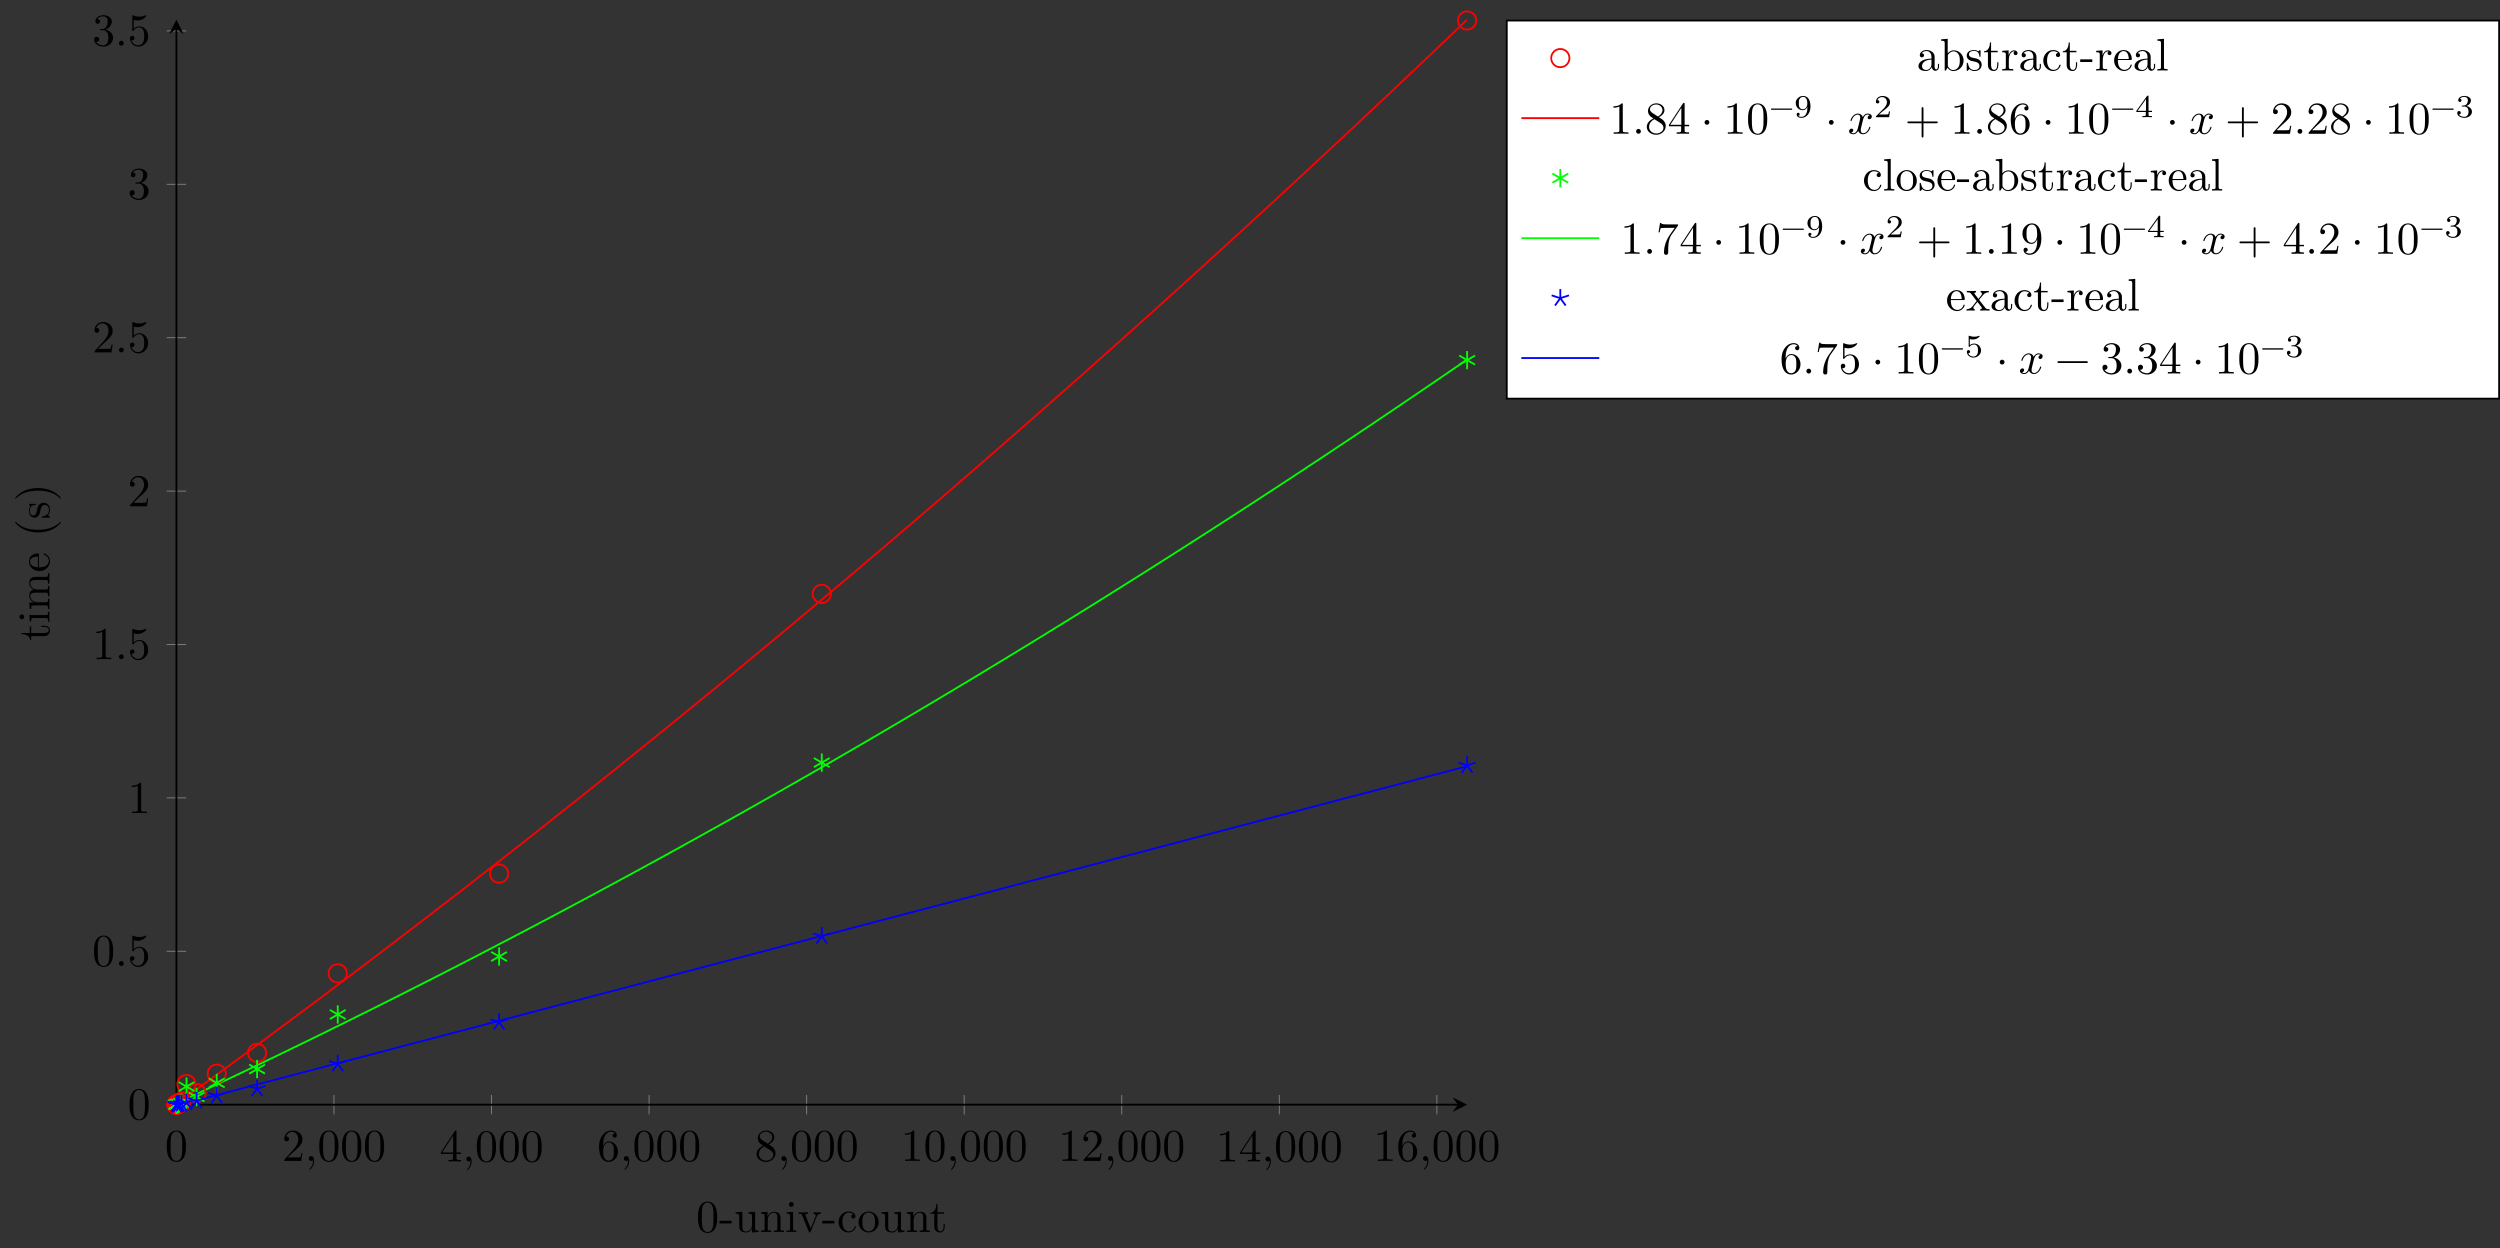 <?xml version="1.0" encoding="UTF-8"?>
<svg xmlns="http://www.w3.org/2000/svg" xmlns:xlink="http://www.w3.org/1999/xlink" width="545.618pt" height="272.418pt" viewBox="0 0 545.618 272.418" version="1.1">
<rect x="0" y="0" width="545.618" height="272.418" fill="#333333" stroke="none"/>
<defs>
<g>
<symbol overflow="visible" id="glyph0-0">
<path style="stroke:none;" d=""/>
</symbol>
<symbol overflow="visible" id="glyph0-1">
<path style="stroke:none;" d="M 4.578 -3.188 C 4.578 -3.984 4.531 -4.781 4.188 -5.516 C 3.734 -6.484 2.906 -6.641 2.5 -6.641 C 1.891 -6.641 1.172 -6.375 0.75 -5.453 C 0.438 -4.766 0.391 -3.984 0.391 -3.188 C 0.391 -2.438 0.422 -1.547 0.844 -0.781 C 1.266 0.016 2 0.219 2.484 0.219 C 3.016 0.219 3.781 0.016 4.219 -0.938 C 4.531 -1.625 4.578 -2.406 4.578 -3.188 Z M 3.766 -3.312 C 3.766 -2.562 3.766 -1.891 3.656 -1.25 C 3.5 -0.297 2.938 0 2.484 0 C 2.094 0 1.5 -0.25 1.328 -1.203 C 1.219 -1.797 1.219 -2.719 1.219 -3.312 C 1.219 -3.953 1.219 -4.609 1.297 -5.141 C 1.484 -6.328 2.234 -6.422 2.484 -6.422 C 2.812 -6.422 3.469 -6.234 3.656 -5.25 C 3.766 -4.688 3.766 -3.938 3.766 -3.312 Z M 3.766 -3.312 "/>
</symbol>
<symbol overflow="visible" id="glyph0-2">
<path style="stroke:none;" d="M 4.469 -1.734 L 4.234 -1.734 C 4.172 -1.438 4.109 -1 4 -0.844 C 3.938 -0.766 3.281 -0.766 3.062 -0.766 L 1.266 -0.766 L 2.328 -1.797 C 3.875 -3.172 4.469 -3.703 4.469 -4.703 C 4.469 -5.844 3.578 -6.641 2.359 -6.641 C 1.234 -6.641 0.5 -5.719 0.5 -4.828 C 0.5 -4.281 1 -4.281 1.031 -4.281 C 1.203 -4.281 1.547 -4.391 1.547 -4.812 C 1.547 -5.062 1.359 -5.328 1.016 -5.328 C 0.938 -5.328 0.922 -5.328 0.891 -5.312 C 1.109 -5.969 1.656 -6.328 2.234 -6.328 C 3.141 -6.328 3.562 -5.516 3.562 -4.703 C 3.562 -3.906 3.078 -3.125 2.516 -2.5 L 0.609 -0.375 C 0.5 -0.266 0.5 -0.234 0.5 0 L 4.203 0 Z M 4.469 -1.734 "/>
</symbol>
<symbol overflow="visible" id="glyph0-3">
<path style="stroke:none;" d="M 2.031 -0.016 C 2.031 -0.672 1.781 -1.062 1.391 -1.062 C 1.062 -1.062 0.859 -0.812 0.859 -0.531 C 0.859 -0.266 1.062 0 1.391 0 C 1.5 0 1.641 -0.047 1.734 -0.125 C 1.766 -0.156 1.781 -0.156 1.781 -0.156 C 1.781 -0.156 1.797 -0.156 1.797 -0.016 C 1.797 0.734 1.453 1.328 1.125 1.656 C 1.016 1.766 1.016 1.781 1.016 1.812 C 1.016 1.891 1.062 1.922 1.109 1.922 C 1.219 1.922 2.031 1.156 2.031 -0.016 Z M 2.031 -0.016 "/>
</symbol>
<symbol overflow="visible" id="glyph0-4">
<path style="stroke:none;" d="M 4.688 -1.641 L 4.688 -1.953 L 3.703 -1.953 L 3.703 -6.484 C 3.703 -6.688 3.703 -6.75 3.531 -6.75 C 3.453 -6.75 3.422 -6.75 3.344 -6.625 L 0.281 -1.953 L 0.281 -1.641 L 2.938 -1.641 L 2.938 -0.781 C 2.938 -0.422 2.906 -0.312 2.172 -0.312 L 1.969 -0.312 L 1.969 0 C 2.375 -0.031 2.891 -0.031 3.312 -0.031 C 3.734 -0.031 4.25 -0.031 4.672 0 L 4.672 -0.312 L 4.453 -0.312 C 3.719 -0.312 3.703 -0.422 3.703 -0.781 L 3.703 -1.641 Z M 2.984 -1.953 L 0.562 -1.953 L 2.984 -5.672 Z M 2.984 -1.953 "/>
</symbol>
<symbol overflow="visible" id="glyph0-5">
<path style="stroke:none;" d="M 4.562 -2.031 C 4.562 -3.297 3.672 -4.25 2.562 -4.25 C 1.891 -4.25 1.516 -3.75 1.312 -3.266 L 1.312 -3.516 C 1.312 -6.031 2.547 -6.391 3.062 -6.391 C 3.297 -6.391 3.719 -6.328 3.938 -5.984 C 3.781 -5.984 3.391 -5.984 3.391 -5.547 C 3.391 -5.234 3.625 -5.078 3.844 -5.078 C 4 -5.078 4.312 -5.172 4.312 -5.562 C 4.312 -6.156 3.875 -6.641 3.047 -6.641 C 1.766 -6.641 0.422 -5.359 0.422 -3.156 C 0.422 -0.484 1.578 0.219 2.5 0.219 C 3.609 0.219 4.562 -0.719 4.562 -2.031 Z M 3.656 -2.047 C 3.656 -1.562 3.656 -1.062 3.484 -0.703 C 3.188 -0.109 2.734 -0.062 2.5 -0.062 C 1.875 -0.062 1.578 -0.656 1.516 -0.812 C 1.328 -1.281 1.328 -2.078 1.328 -2.25 C 1.328 -3.031 1.656 -4.031 2.547 -4.031 C 2.719 -4.031 3.172 -4.031 3.484 -3.406 C 3.656 -3.047 3.656 -2.531 3.656 -2.047 Z M 3.656 -2.047 "/>
</symbol>
<symbol overflow="visible" id="glyph0-6">
<path style="stroke:none;" d="M 4.562 -1.672 C 4.562 -2.031 4.453 -2.484 4.062 -2.906 C 3.875 -3.109 3.719 -3.203 3.078 -3.609 C 3.797 -3.984 4.281 -4.5 4.281 -5.156 C 4.281 -6.078 3.406 -6.641 2.5 -6.641 C 1.5 -6.641 0.688 -5.906 0.688 -4.969 C 0.688 -4.797 0.703 -4.344 1.125 -3.875 C 1.234 -3.766 1.609 -3.516 1.859 -3.344 C 1.281 -3.047 0.422 -2.5 0.422 -1.5 C 0.422 -0.453 1.438 0.219 2.484 0.219 C 3.609 0.219 4.562 -0.609 4.562 -1.672 Z M 3.844 -5.156 C 3.844 -4.578 3.453 -4.109 2.859 -3.766 L 1.625 -4.562 C 1.172 -4.859 1.125 -5.188 1.125 -5.359 C 1.125 -5.969 1.781 -6.391 2.484 -6.391 C 3.203 -6.391 3.844 -5.875 3.844 -5.156 Z M 4.062 -1.312 C 4.062 -0.578 3.312 -0.062 2.5 -0.062 C 1.641 -0.062 0.922 -0.672 0.922 -1.5 C 0.922 -2.078 1.234 -2.719 2.078 -3.188 L 3.312 -2.406 C 3.594 -2.219 4.062 -1.922 4.062 -1.312 Z M 4.062 -1.312 "/>
</symbol>
<symbol overflow="visible" id="glyph0-7">
<path style="stroke:none;" d="M 4.172 0 L 4.172 -0.312 L 3.859 -0.312 C 2.953 -0.312 2.938 -0.422 2.938 -0.781 L 2.938 -6.375 C 2.938 -6.625 2.938 -6.641 2.703 -6.641 C 2.078 -6 1.203 -6 0.891 -6 L 0.891 -5.688 C 1.094 -5.688 1.672 -5.688 2.188 -5.953 L 2.188 -0.781 C 2.188 -0.422 2.156 -0.312 1.266 -0.312 L 0.953 -0.312 L 0.953 0 C 1.297 -0.031 2.156 -0.031 2.562 -0.031 C 2.953 -0.031 3.828 -0.031 4.172 0 Z M 4.172 0 "/>
</symbol>
<symbol overflow="visible" id="glyph0-8">
<path style="stroke:none;" d="M 1.906 -0.531 C 1.906 -0.812 1.672 -1.062 1.391 -1.062 C 1.094 -1.062 0.859 -0.812 0.859 -0.531 C 0.859 -0.234 1.094 0 1.391 0 C 1.672 0 1.906 -0.234 1.906 -0.531 Z M 1.906 -0.531 "/>
</symbol>
<symbol overflow="visible" id="glyph0-9">
<path style="stroke:none;" d="M 4.469 -2 C 4.469 -3.188 3.656 -4.188 2.578 -4.188 C 2.109 -4.188 1.672 -4.031 1.312 -3.672 L 1.312 -5.625 C 1.516 -5.562 1.844 -5.5 2.156 -5.5 C 3.391 -5.5 4.094 -6.406 4.094 -6.531 C 4.094 -6.594 4.062 -6.641 3.984 -6.641 C 3.984 -6.641 3.953 -6.641 3.906 -6.609 C 3.703 -6.516 3.219 -6.312 2.547 -6.312 C 2.156 -6.312 1.688 -6.391 1.219 -6.594 C 1.141 -6.625 1.109 -6.625 1.109 -6.625 C 1 -6.625 1 -6.547 1 -6.391 L 1 -3.438 C 1 -3.266 1 -3.188 1.141 -3.188 C 1.219 -3.188 1.234 -3.203 1.281 -3.266 C 1.391 -3.422 1.75 -3.969 2.562 -3.969 C 3.078 -3.969 3.328 -3.516 3.406 -3.328 C 3.562 -2.953 3.594 -2.578 3.594 -2.078 C 3.594 -1.719 3.594 -1.125 3.344 -0.703 C 3.109 -0.312 2.734 -0.062 2.281 -0.062 C 1.562 -0.062 0.984 -0.594 0.812 -1.172 C 0.844 -1.172 0.875 -1.156 0.984 -1.156 C 1.312 -1.156 1.484 -1.406 1.484 -1.641 C 1.484 -1.891 1.312 -2.141 0.984 -2.141 C 0.844 -2.141 0.5 -2.062 0.5 -1.609 C 0.5 -0.75 1.188 0.219 2.297 0.219 C 3.453 0.219 4.469 -0.734 4.469 -2 Z M 4.469 -2 "/>
</symbol>
<symbol overflow="visible" id="glyph0-10">
<path style="stroke:none;" d="M 4.562 -1.703 C 4.562 -2.516 3.922 -3.297 2.891 -3.516 C 3.703 -3.781 4.281 -4.469 4.281 -5.266 C 4.281 -6.078 3.406 -6.641 2.453 -6.641 C 1.453 -6.641 0.688 -6.047 0.688 -5.281 C 0.688 -4.953 0.906 -4.766 1.203 -4.766 C 1.5 -4.766 1.703 -4.984 1.703 -5.281 C 1.703 -5.766 1.234 -5.766 1.094 -5.766 C 1.391 -6.266 2.047 -6.391 2.406 -6.391 C 2.828 -6.391 3.375 -6.172 3.375 -5.281 C 3.375 -5.156 3.344 -4.578 3.094 -4.141 C 2.797 -3.656 2.453 -3.625 2.203 -3.625 C 2.125 -3.609 1.891 -3.594 1.812 -3.594 C 1.734 -3.578 1.672 -3.562 1.672 -3.469 C 1.672 -3.359 1.734 -3.359 1.906 -3.359 L 2.344 -3.359 C 3.156 -3.359 3.531 -2.688 3.531 -1.703 C 3.531 -0.344 2.844 -0.062 2.406 -0.062 C 1.969 -0.062 1.219 -0.234 0.875 -0.812 C 1.219 -0.766 1.531 -0.984 1.531 -1.359 C 1.531 -1.719 1.266 -1.922 0.984 -1.922 C 0.734 -1.922 0.422 -1.781 0.422 -1.344 C 0.422 -0.438 1.344 0.219 2.438 0.219 C 3.656 0.219 4.562 -0.688 4.562 -1.703 Z M 4.562 -1.703 "/>
</symbol>
<symbol overflow="visible" id="glyph0-11">
<path style="stroke:none;" d="M 1.906 -2.5 C 1.906 -2.781 1.672 -3.016 1.391 -3.016 C 1.094 -3.016 0.859 -2.781 0.859 -2.5 C 0.859 -2.203 1.094 -1.969 1.391 -1.969 C 1.672 -1.969 1.906 -2.203 1.906 -2.5 Z M 1.906 -2.5 "/>
</symbol>
<symbol overflow="visible" id="glyph0-12">
<path style="stroke:none;" d="M 5.25 -3.75 C 5.25 -4.266 4.672 -4.406 4.328 -4.406 C 3.75 -4.406 3.406 -3.875 3.281 -3.656 C 3.031 -4.312 2.5 -4.406 2.203 -4.406 C 1.172 -4.406 0.594 -3.125 0.594 -2.875 C 0.594 -2.766 0.719 -2.766 0.719 -2.766 C 0.797 -2.766 0.828 -2.797 0.844 -2.875 C 1.188 -3.938 1.844 -4.188 2.188 -4.188 C 2.375 -4.188 2.719 -4.094 2.719 -3.516 C 2.719 -3.203 2.547 -2.547 2.188 -1.141 C 2.031 -0.531 1.672 -0.109 1.234 -0.109 C 1.172 -0.109 0.953 -0.109 0.734 -0.234 C 0.984 -0.297 1.203 -0.5 1.203 -0.781 C 1.203 -1.047 0.984 -1.125 0.844 -1.125 C 0.531 -1.125 0.297 -0.875 0.297 -0.547 C 0.297 -0.094 0.781 0.109 1.219 0.109 C 1.891 0.109 2.25 -0.594 2.266 -0.641 C 2.391 -0.281 2.75 0.109 3.344 0.109 C 4.375 0.109 4.938 -1.172 4.938 -1.422 C 4.938 -1.531 4.859 -1.531 4.828 -1.531 C 4.734 -1.531 4.719 -1.484 4.688 -1.422 C 4.359 -0.344 3.688 -0.109 3.375 -0.109 C 2.984 -0.109 2.828 -0.422 2.828 -0.766 C 2.828 -0.984 2.875 -1.203 2.984 -1.641 L 3.328 -3.016 C 3.391 -3.266 3.625 -4.188 4.312 -4.188 C 4.359 -4.188 4.609 -4.188 4.812 -4.062 C 4.531 -4 4.344 -3.766 4.344 -3.516 C 4.344 -3.359 4.453 -3.172 4.719 -3.172 C 4.938 -3.172 5.25 -3.344 5.25 -3.75 Z M 5.25 -3.75 "/>
</symbol>
<symbol overflow="visible" id="glyph0-13">
<path style="stroke:none;" d="M 7.203 -2.5 C 7.203 -2.609 7.109 -2.688 7 -2.688 L 4.078 -2.688 L 4.078 -5.609 C 4.078 -5.719 3.984 -5.812 3.875 -5.812 C 3.766 -5.812 3.672 -5.719 3.672 -5.609 L 3.672 -2.688 L 0.75 -2.688 C 0.641 -2.688 0.562 -2.609 0.562 -2.5 C 0.562 -2.375 0.641 -2.297 0.75 -2.297 L 3.672 -2.297 L 3.672 0.625 C 3.672 0.734 3.766 0.828 3.875 0.828 C 3.984 0.828 4.078 0.734 4.078 0.625 L 4.078 -2.297 L 7 -2.297 C 7.109 -2.297 7.203 -2.375 7.203 -2.5 Z M 7.203 -2.5 "/>
</symbol>
<symbol overflow="visible" id="glyph0-14">
<path style="stroke:none;" d="M 4.828 -6.422 L 2.406 -6.422 C 1.203 -6.422 1.172 -6.547 1.141 -6.734 L 0.891 -6.734 L 0.562 -4.688 L 0.812 -4.688 C 0.844 -4.844 0.922 -5.469 1.062 -5.594 C 1.125 -5.656 1.906 -5.656 2.031 -5.656 L 4.094 -5.656 L 2.984 -4.078 C 2.078 -2.734 1.75 -1.344 1.75 -0.328 C 1.75 -0.234 1.75 0.219 2.219 0.219 C 2.672 0.219 2.672 -0.234 2.672 -0.328 L 2.672 -0.844 C 2.672 -1.391 2.703 -1.938 2.781 -2.469 C 2.828 -2.703 2.953 -3.562 3.406 -4.172 L 4.75 -6.078 C 4.828 -6.188 4.828 -6.203 4.828 -6.422 Z M 4.828 -6.422 "/>
</symbol>
<symbol overflow="visible" id="glyph0-15">
<path style="stroke:none;" d="M 4.562 -3.281 C 4.562 -5.969 3.406 -6.641 2.516 -6.641 C 1.969 -6.641 1.484 -6.453 1.062 -6.016 C 0.641 -5.562 0.422 -5.141 0.422 -4.391 C 0.422 -3.156 1.297 -2.172 2.406 -2.172 C 3.016 -2.172 3.422 -2.594 3.656 -3.172 L 3.656 -2.844 C 3.656 -0.516 2.625 -0.062 2.047 -0.062 C 1.875 -0.062 1.328 -0.078 1.062 -0.422 C 1.5 -0.422 1.578 -0.703 1.578 -0.875 C 1.578 -1.188 1.344 -1.328 1.125 -1.328 C 0.969 -1.328 0.672 -1.25 0.672 -0.859 C 0.672 -0.188 1.203 0.219 2.047 0.219 C 3.344 0.219 4.562 -1.141 4.562 -3.281 Z M 3.641 -4.203 C 3.641 -3.375 3.297 -2.406 2.422 -2.406 C 2.266 -2.406 1.797 -2.406 1.5 -3.031 C 1.312 -3.406 1.312 -3.891 1.312 -4.391 C 1.312 -4.922 1.312 -5.391 1.531 -5.766 C 1.797 -6.266 2.172 -6.391 2.516 -6.391 C 2.984 -6.391 3.312 -6.047 3.484 -5.609 C 3.594 -5.281 3.641 -4.656 3.641 -4.203 Z M 3.641 -4.203 "/>
</symbol>
<symbol overflow="visible" id="glyph0-16">
<path style="stroke:none;" d="M 7.203 -2.5 C 7.203 -2.609 7.109 -2.688 7 -2.688 L 0.75 -2.688 C 0.641 -2.688 0.562 -2.609 0.562 -2.5 C 0.562 -2.375 0.641 -2.297 0.75 -2.297 L 7 -2.297 C 7.109 -2.297 7.203 -2.375 7.203 -2.5 Z M 7.203 -2.5 "/>
</symbol>
<symbol overflow="visible" id="glyph1-0">
<path style="stroke:none;" d=""/>
</symbol>
<symbol overflow="visible" id="glyph1-1">
<path style="stroke:none;" d="M 4.578 -3.188 C 4.578 -3.984 4.531 -4.781 4.188 -5.516 C 3.734 -6.484 2.906 -6.641 2.5 -6.641 C 1.891 -6.641 1.172 -6.375 0.75 -5.453 C 0.438 -4.766 0.391 -3.984 0.391 -3.188 C 0.391 -2.438 0.422 -1.547 0.844 -0.781 C 1.266 0.016 2 0.219 2.484 0.219 C 3.016 0.219 3.781 0.016 4.219 -0.938 C 4.531 -1.625 4.578 -2.406 4.578 -3.188 Z M 3.766 -3.312 C 3.766 -2.562 3.766 -1.891 3.656 -1.25 C 3.5 -0.297 2.938 0 2.484 0 C 2.094 0 1.5 -0.25 1.328 -1.203 C 1.219 -1.797 1.219 -2.719 1.219 -3.312 C 1.219 -3.953 1.219 -4.609 1.297 -5.141 C 1.484 -6.328 2.234 -6.422 2.484 -6.422 C 2.812 -6.422 3.469 -6.234 3.656 -5.25 C 3.766 -4.688 3.766 -3.938 3.766 -3.312 Z M 3.766 -3.312 "/>
</symbol>
<symbol overflow="visible" id="glyph1-2">
<path style="stroke:none;" d="M 2.75 -1.859 L 2.75 -2.438 L 0.109 -2.438 L 0.109 -1.859 Z M 2.75 -1.859 "/>
</symbol>
<symbol overflow="visible" id="glyph1-3">
<path style="stroke:none;" d="M 5.328 0 L 5.328 -0.312 C 4.641 -0.312 4.562 -0.375 4.562 -0.875 L 4.562 -4.406 L 3.094 -4.297 L 3.094 -3.984 C 3.781 -3.984 3.875 -3.922 3.875 -3.422 L 3.875 -1.656 C 3.875 -0.781 3.391 -0.109 2.656 -0.109 C 1.828 -0.109 1.781 -0.578 1.781 -1.094 L 1.781 -4.406 L 0.312 -4.297 L 0.312 -3.984 C 1.094 -3.984 1.094 -3.953 1.094 -3.078 L 1.094 -1.578 C 1.094 -0.797 1.094 0.109 2.609 0.109 C 3.172 0.109 3.609 -0.172 3.891 -0.781 L 3.891 0.109 Z M 5.328 0 "/>
</symbol>
<symbol overflow="visible" id="glyph1-4">
<path style="stroke:none;" d="M 5.328 0 L 5.328 -0.312 C 4.812 -0.312 4.562 -0.312 4.562 -0.609 L 4.562 -2.516 C 4.562 -3.375 4.562 -3.672 4.25 -4.031 C 4.109 -4.203 3.781 -4.406 3.203 -4.406 C 2.469 -4.406 2 -3.984 1.719 -3.359 L 1.719 -4.406 L 0.312 -4.297 L 0.312 -3.984 C 1.016 -3.984 1.094 -3.922 1.094 -3.422 L 1.094 -0.75 C 1.094 -0.312 0.984 -0.312 0.312 -0.312 L 0.312 0 L 1.453 -0.031 L 2.562 0 L 2.562 -0.312 C 1.891 -0.312 1.781 -0.312 1.781 -0.75 L 1.781 -2.594 C 1.781 -3.625 2.5 -4.188 3.125 -4.188 C 3.766 -4.188 3.875 -3.656 3.875 -3.078 L 3.875 -0.75 C 3.875 -0.312 3.766 -0.312 3.094 -0.312 L 3.094 0 L 4.219 -0.031 Z M 5.328 0 "/>
</symbol>
<symbol overflow="visible" id="glyph1-5">
<path style="stroke:none;" d="M 2.469 0 L 2.469 -0.312 C 1.797 -0.312 1.766 -0.359 1.766 -0.75 L 1.766 -4.406 L 0.375 -4.297 L 0.375 -3.984 C 1.016 -3.984 1.109 -3.922 1.109 -3.438 L 1.109 -0.75 C 1.109 -0.312 1 -0.312 0.328 -0.312 L 0.328 0 L 1.422 -0.031 C 1.781 -0.031 2.125 -0.016 2.469 0 Z M 1.906 -6.016 C 1.906 -6.297 1.688 -6.547 1.391 -6.547 C 1.047 -6.547 0.844 -6.266 0.844 -6.016 C 0.844 -5.75 1.078 -5.5 1.375 -5.5 C 1.719 -5.5 1.906 -5.766 1.906 -6.016 Z M 1.906 -6.016 "/>
</symbol>
<symbol overflow="visible" id="glyph1-6">
<path style="stroke:none;" d="M 5.062 -3.984 L 5.062 -4.297 C 4.828 -4.281 4.547 -4.266 4.312 -4.266 L 3.453 -4.297 L 3.453 -3.984 C 3.812 -3.984 3.922 -3.75 3.922 -3.562 C 3.922 -3.469 3.906 -3.422 3.875 -3.312 L 2.844 -0.781 L 1.734 -3.562 C 1.672 -3.688 1.672 -3.734 1.672 -3.734 C 1.672 -3.984 2.062 -3.984 2.25 -3.984 L 2.25 -4.297 L 1.156 -4.266 C 0.891 -4.266 0.484 -4.281 0.188 -4.297 L 0.188 -3.984 C 0.812 -3.984 0.859 -3.922 0.984 -3.625 L 2.422 -0.078 C 2.484 0.062 2.5 0.109 2.625 0.109 C 2.766 0.109 2.797 0.016 2.844 -0.078 L 4.141 -3.312 C 4.234 -3.547 4.406 -3.984 5.062 -3.984 Z M 5.062 -3.984 "/>
</symbol>
<symbol overflow="visible" id="glyph1-7">
<path style="stroke:none;" d="M 4.141 -1.188 C 4.141 -1.281 4.031 -1.281 4 -1.281 C 3.922 -1.281 3.891 -1.25 3.875 -1.188 C 3.594 -0.266 2.938 -0.141 2.578 -0.141 C 2.047 -0.141 1.172 -0.562 1.172 -2.172 C 1.172 -3.797 1.984 -4.219 2.516 -4.219 C 2.609 -4.219 3.234 -4.203 3.578 -3.844 C 3.172 -3.812 3.109 -3.516 3.109 -3.391 C 3.109 -3.125 3.297 -2.938 3.562 -2.938 C 3.828 -2.938 4.031 -3.094 4.031 -3.406 C 4.031 -4.078 3.266 -4.469 2.5 -4.469 C 1.25 -4.469 0.344 -3.391 0.344 -2.156 C 0.344 -0.875 1.328 0.109 2.484 0.109 C 3.812 0.109 4.141 -1.094 4.141 -1.188 Z M 4.141 -1.188 "/>
</symbol>
<symbol overflow="visible" id="glyph1-8">
<path style="stroke:none;" d="M 4.688 -2.141 C 4.688 -3.406 3.703 -4.469 2.5 -4.469 C 1.25 -4.469 0.281 -3.375 0.281 -2.141 C 0.281 -0.844 1.312 0.109 2.484 0.109 C 3.688 0.109 4.688 -0.875 4.688 -2.141 Z M 3.875 -2.219 C 3.875 -1.859 3.875 -1.312 3.656 -0.875 C 3.422 -0.422 2.984 -0.141 2.5 -0.141 C 2.062 -0.141 1.625 -0.344 1.359 -0.812 C 1.109 -1.25 1.109 -1.859 1.109 -2.219 C 1.109 -2.609 1.109 -3.141 1.344 -3.578 C 1.609 -4.031 2.078 -4.25 2.484 -4.25 C 2.922 -4.25 3.344 -4.031 3.609 -3.594 C 3.875 -3.172 3.875 -2.594 3.875 -2.219 Z M 3.875 -2.219 "/>
</symbol>
<symbol overflow="visible" id="glyph1-9">
<path style="stroke:none;" d="M 3.312 -1.234 L 3.312 -1.797 L 3.062 -1.797 L 3.062 -1.25 C 3.062 -0.516 2.766 -0.141 2.391 -0.141 C 1.719 -0.141 1.719 -1.047 1.719 -1.219 L 1.719 -3.984 L 3.156 -3.984 L 3.156 -4.297 L 1.719 -4.297 L 1.719 -6.125 L 1.469 -6.125 C 1.469 -5.312 1.172 -4.25 0.188 -4.203 L 0.188 -3.984 L 1.031 -3.984 L 1.031 -1.234 C 1.031 -0.016 1.969 0.109 2.328 0.109 C 3.031 0.109 3.312 -0.594 3.312 -1.234 Z M 3.312 -1.234 "/>
</symbol>
<symbol overflow="visible" id="glyph1-10">
<path style="stroke:none;" d="M 4.812 -0.891 L 4.812 -1.453 L 4.562 -1.453 L 4.562 -0.891 C 4.562 -0.312 4.312 -0.25 4.203 -0.25 C 3.875 -0.25 3.844 -0.703 3.844 -0.75 L 3.844 -2.734 C 3.844 -3.156 3.844 -3.547 3.484 -3.922 C 3.094 -4.312 2.594 -4.469 2.109 -4.469 C 1.297 -4.469 0.609 -4 0.609 -3.344 C 0.609 -3.047 0.812 -2.875 1.062 -2.875 C 1.344 -2.875 1.531 -3.078 1.531 -3.328 C 1.531 -3.453 1.469 -3.781 1.016 -3.781 C 1.281 -4.141 1.781 -4.25 2.094 -4.25 C 2.578 -4.25 3.156 -3.859 3.156 -2.969 L 3.156 -2.609 C 2.641 -2.578 1.938 -2.547 1.312 -2.25 C 0.562 -1.906 0.312 -1.391 0.312 -0.953 C 0.312 -0.141 1.281 0.109 1.906 0.109 C 2.578 0.109 3.031 -0.297 3.219 -0.75 C 3.266 -0.359 3.531 0.062 4 0.062 C 4.203 0.062 4.812 -0.078 4.812 -0.891 Z M 3.156 -1.391 C 3.156 -0.453 2.438 -0.109 1.984 -0.109 C 1.5 -0.109 1.094 -0.453 1.094 -0.953 C 1.094 -1.5 1.5 -2.328 3.156 -2.391 Z M 3.156 -1.391 "/>
</symbol>
<symbol overflow="visible" id="glyph1-11">
<path style="stroke:none;" d="M 5.188 -2.156 C 5.188 -3.422 4.219 -4.406 3.078 -4.406 C 2.297 -4.406 1.875 -3.938 1.719 -3.766 L 1.719 -6.922 L 0.281 -6.812 L 0.281 -6.5 C 0.984 -6.5 1.062 -6.438 1.062 -5.938 L 1.062 0 L 1.312 0 L 1.672 -0.625 C 1.812 -0.391 2.234 0.109 2.969 0.109 C 4.156 0.109 5.188 -0.875 5.188 -2.156 Z M 4.359 -2.156 C 4.359 -1.797 4.344 -1.203 4.062 -0.75 C 3.844 -0.438 3.469 -0.109 2.938 -0.109 C 2.484 -0.109 2.125 -0.344 1.891 -0.719 C 1.75 -0.922 1.75 -0.953 1.75 -1.141 L 1.75 -3.188 C 1.75 -3.375 1.75 -3.391 1.859 -3.547 C 2.25 -4.109 2.797 -4.188 3.031 -4.188 C 3.484 -4.188 3.844 -3.922 4.078 -3.547 C 4.344 -3.141 4.359 -2.578 4.359 -2.156 Z M 4.359 -2.156 "/>
</symbol>
<symbol overflow="visible" id="glyph1-12">
<path style="stroke:none;" d="M 3.594 -1.281 C 3.594 -1.797 3.297 -2.109 3.172 -2.219 C 2.844 -2.547 2.453 -2.625 2.031 -2.703 C 1.469 -2.812 0.812 -2.938 0.812 -3.516 C 0.812 -3.875 1.062 -4.281 1.922 -4.281 C 3.016 -4.281 3.078 -3.375 3.094 -3.078 C 3.094 -2.984 3.203 -2.984 3.203 -2.984 C 3.344 -2.984 3.344 -3.031 3.344 -3.219 L 3.344 -4.234 C 3.344 -4.391 3.344 -4.469 3.234 -4.469 C 3.188 -4.469 3.156 -4.469 3.031 -4.344 C 3 -4.312 2.906 -4.219 2.859 -4.188 C 2.484 -4.469 2.078 -4.469 1.922 -4.469 C 0.703 -4.469 0.328 -3.797 0.328 -3.234 C 0.328 -2.891 0.484 -2.609 0.75 -2.391 C 1.078 -2.141 1.359 -2.078 2.078 -1.938 C 2.297 -1.891 3.109 -1.734 3.109 -1.016 C 3.109 -0.516 2.766 -0.109 1.984 -0.109 C 1.141 -0.109 0.781 -0.672 0.594 -1.531 C 0.562 -1.656 0.562 -1.688 0.453 -1.688 C 0.328 -1.688 0.328 -1.625 0.328 -1.453 L 0.328 -0.125 C 0.328 0.047 0.328 0.109 0.438 0.109 C 0.484 0.109 0.5 0.094 0.688 -0.094 C 0.703 -0.109 0.703 -0.125 0.891 -0.312 C 1.328 0.094 1.781 0.109 1.984 0.109 C 3.125 0.109 3.594 -0.562 3.594 -1.281 Z M 3.594 -1.281 "/>
</symbol>
<symbol overflow="visible" id="glyph1-13">
<path style="stroke:none;" d="M 3.625 -3.797 C 3.625 -4.109 3.312 -4.406 2.891 -4.406 C 2.156 -4.406 1.797 -3.734 1.672 -3.312 L 1.672 -4.406 L 0.281 -4.297 L 0.281 -3.984 C 0.984 -3.984 1.062 -3.922 1.062 -3.422 L 1.062 -0.75 C 1.062 -0.312 0.953 -0.312 0.281 -0.312 L 0.281 0 L 1.422 -0.031 C 1.812 -0.031 2.281 -0.031 2.688 0 L 2.688 -0.312 L 2.469 -0.312 C 1.734 -0.312 1.719 -0.422 1.719 -0.781 L 1.719 -2.312 C 1.719 -3.297 2.141 -4.188 2.891 -4.188 C 2.953 -4.188 2.984 -4.188 3 -4.172 C 2.969 -4.172 2.766 -4.047 2.766 -3.781 C 2.766 -3.516 2.984 -3.359 3.203 -3.359 C 3.375 -3.359 3.625 -3.484 3.625 -3.797 Z M 3.625 -3.797 "/>
</symbol>
<symbol overflow="visible" id="glyph1-14">
<path style="stroke:none;" d="M 4.141 -1.188 C 4.141 -1.281 4.062 -1.312 4 -1.312 C 3.922 -1.312 3.891 -1.25 3.875 -1.172 C 3.531 -0.141 2.625 -0.141 2.531 -0.141 C 2.031 -0.141 1.641 -0.438 1.406 -0.812 C 1.109 -1.281 1.109 -1.938 1.109 -2.297 L 3.891 -2.297 C 4.109 -2.297 4.141 -2.297 4.141 -2.516 C 4.141 -3.5 3.594 -4.469 2.359 -4.469 C 1.203 -4.469 0.281 -3.438 0.281 -2.188 C 0.281 -0.859 1.328 0.109 2.469 0.109 C 3.688 0.109 4.141 -1 4.141 -1.188 Z M 3.484 -2.516 L 1.109 -2.516 C 1.172 -4 2.016 -4.25 2.359 -4.25 C 3.375 -4.25 3.484 -2.906 3.484 -2.516 Z M 3.484 -2.516 "/>
</symbol>
<symbol overflow="visible" id="glyph1-15">
<path style="stroke:none;" d="M 2.547 0 L 2.547 -0.312 C 1.875 -0.312 1.766 -0.312 1.766 -0.75 L 1.766 -6.922 L 0.328 -6.812 L 0.328 -6.5 C 1.031 -6.5 1.109 -6.438 1.109 -5.938 L 1.109 -0.75 C 1.109 -0.312 1 -0.312 0.328 -0.312 L 0.328 0 L 1.438 -0.031 Z M 2.547 0 "/>
</symbol>
<symbol overflow="visible" id="glyph1-16">
<path style="stroke:none;" d="M 5.141 0 L 5.141 -0.312 C 4.609 -0.312 4.422 -0.328 4.203 -0.625 L 2.859 -2.344 C 3.156 -2.719 3.531 -3.203 3.781 -3.469 C 4.094 -3.828 4.5 -3.984 4.969 -3.984 L 4.969 -4.297 C 4.703 -4.281 4.406 -4.266 4.141 -4.266 C 3.844 -4.266 3.312 -4.281 3.188 -4.297 L 3.188 -3.984 C 3.406 -3.969 3.484 -3.844 3.484 -3.672 C 3.484 -3.516 3.375 -3.391 3.328 -3.328 L 2.719 -2.547 L 1.938 -3.562 C 1.844 -3.656 1.844 -3.672 1.844 -3.734 C 1.844 -3.891 2 -3.984 2.188 -3.984 L 2.188 -4.297 L 1.109 -4.266 C 0.906 -4.266 0.438 -4.281 0.172 -4.297 L 0.172 -3.984 C 0.875 -3.984 0.875 -3.984 1.344 -3.375 L 2.328 -2.094 C 1.859 -1.5 1.859 -1.469 1.391 -0.906 C 0.922 -0.328 0.328 -0.312 0.125 -0.312 L 0.125 0 C 0.375 -0.016 0.688 -0.031 0.953 -0.031 L 1.891 0 L 1.891 -0.312 C 1.672 -0.344 1.609 -0.469 1.609 -0.625 C 1.609 -0.844 1.891 -1.172 2.5 -1.891 L 3.266 -0.891 C 3.344 -0.781 3.469 -0.625 3.469 -0.562 C 3.469 -0.469 3.375 -0.312 3.109 -0.312 L 3.109 0 L 4.188 -0.031 C 4.453 -0.031 4.844 -0.016 5.141 0 Z M 5.141 0 "/>
</symbol>
<symbol overflow="visible" id="glyph2-0">
<path style="stroke:none;" d=""/>
</symbol>
<symbol overflow="visible" id="glyph2-1">
<path style="stroke:none;" d="M -1.234 -3.312 L -1.797 -3.312 L -1.797 -3.062 L -1.25 -3.062 C -0.516 -3.062 -0.141 -2.766 -0.141 -2.391 C -0.141 -1.719 -1.047 -1.719 -1.219 -1.719 L -3.984 -1.719 L -3.984 -3.156 L -4.297 -3.156 L -4.297 -1.719 L -6.125 -1.719 L -6.125 -1.469 C -5.312 -1.469 -4.25 -1.172 -4.203 -0.188 L -3.984 -0.188 L -3.984 -1.031 L -1.234 -1.031 C -0.016 -1.031 0.109 -1.969 0.109 -2.328 C 0.109 -3.031 -0.594 -3.312 -1.234 -3.312 Z M -1.234 -3.312 "/>
</symbol>
<symbol overflow="visible" id="glyph2-2">
<path style="stroke:none;" d="M 0 -2.469 L -0.312 -2.469 C -0.312 -1.797 -0.359 -1.766 -0.75 -1.766 L -4.406 -1.766 L -4.297 -0.375 L -3.984 -0.375 C -3.984 -1.016 -3.922 -1.109 -3.438 -1.109 L -0.75 -1.109 C -0.312 -1.109 -0.312 -1 -0.312 -0.328 L 0 -0.328 L -0.031 -1.422 C -0.031 -1.781 -0.016 -2.125 0 -2.469 Z M -6.016 -1.906 C -6.297 -1.906 -6.547 -1.688 -6.547 -1.391 C -6.547 -1.047 -6.266 -0.844 -6.016 -0.844 C -5.75 -0.844 -5.5 -1.078 -5.5 -1.375 C -5.5 -1.719 -5.766 -1.906 -6.016 -1.906 Z M -6.016 -1.906 "/>
</symbol>
<symbol overflow="visible" id="glyph2-3">
<path style="stroke:none;" d="M 0 -8.109 L -0.312 -8.109 C -0.312 -7.594 -0.312 -7.344 -0.609 -7.328 L -2.516 -7.328 C -3.375 -7.328 -3.672 -7.328 -4.031 -7.016 C -4.203 -6.875 -4.406 -6.547 -4.406 -5.969 C -4.406 -5.141 -3.812 -4.688 -3.422 -4.531 C -4.297 -4.391 -4.406 -3.656 -4.406 -3.203 C -4.406 -2.469 -3.984 -2 -3.359 -1.719 L -4.406 -1.719 L -4.297 -0.312 L -3.984 -0.312 C -3.984 -1.016 -3.922 -1.094 -3.422 -1.094 L -0.75 -1.094 C -0.312 -1.094 -0.312 -0.984 -0.312 -0.312 L 0 -0.312 L -0.031 -1.453 L 0 -2.562 L -0.312 -2.562 C -0.312 -1.891 -0.312 -1.781 -0.75 -1.781 L -2.594 -1.781 C -3.625 -1.781 -4.188 -2.5 -4.188 -3.125 C -4.188 -3.766 -3.656 -3.875 -3.078 -3.875 L -0.75 -3.875 C -0.312 -3.875 -0.312 -3.766 -0.312 -3.094 L 0 -3.094 L -0.031 -4.219 L 0 -5.328 L -0.312 -5.328 C -0.312 -4.672 -0.312 -4.562 -0.75 -4.562 L -2.594 -4.562 C -3.625 -4.562 -4.188 -5.266 -4.188 -5.906 C -4.188 -6.531 -3.656 -6.641 -3.078 -6.641 L -0.75 -6.641 C -0.312 -6.641 -0.312 -6.531 -0.312 -5.859 L 0 -5.859 L -0.031 -6.984 Z M 0 -8.109 "/>
</symbol>
<symbol overflow="visible" id="glyph2-4">
<path style="stroke:none;" d="M -1.188 -4.141 C -1.281 -4.141 -1.312 -4.062 -1.312 -4 C -1.312 -3.922 -1.25 -3.891 -1.172 -3.875 C -0.141 -3.531 -0.141 -2.625 -0.141 -2.531 C -0.141 -2.031 -0.438 -1.641 -0.812 -1.406 C -1.281 -1.109 -1.938 -1.109 -2.297 -1.109 L -2.297 -3.891 C -2.297 -4.109 -2.297 -4.141 -2.516 -4.141 C -3.5 -4.141 -4.469 -3.594 -4.469 -2.359 C -4.469 -1.203 -3.438 -0.281 -2.188 -0.281 C -0.859 -0.281 0.109 -1.328 0.109 -2.469 C 0.109 -3.688 -1 -4.141 -1.188 -4.141 Z M -2.516 -3.484 L -2.516 -1.109 C -4 -1.172 -4.25 -2.016 -4.25 -2.359 C -4.25 -3.375 -2.906 -3.484 -2.516 -3.484 Z M -2.516 -3.484 "/>
</symbol>
<symbol overflow="visible" id="glyph2-5">
<path style="stroke:none;" d="M 2.391 -3.297 C 2.359 -3.297 2.344 -3.297 2.172 -3.125 C 0.922 -1.891 -0.969 -1.562 -2.5 -1.562 C -4.234 -1.562 -5.969 -1.938 -7.203 -3.172 C -7.328 -3.297 -7.344 -3.297 -7.375 -3.297 C -7.453 -3.297 -7.484 -3.266 -7.484 -3.203 C -7.484 -3.094 -6.797 -2.203 -5.531 -1.609 C -4.438 -1.109 -3.328 -0.984 -2.5 -0.984 C -1.719 -0.984 -0.516 -1.094 0.625 -1.641 C 1.844 -2.25 2.5 -3.094 2.5 -3.203 C 2.5 -3.266 2.469 -3.297 2.391 -3.297 Z M 2.391 -3.297 "/>
</symbol>
<symbol overflow="visible" id="glyph2-6">
<path style="stroke:none;" d="M -1.281 -3.594 C -1.797 -3.594 -2.109 -3.297 -2.219 -3.172 C -2.547 -2.844 -2.625 -2.453 -2.703 -2.031 C -2.812 -1.469 -2.938 -0.812 -3.516 -0.812 C -3.875 -0.812 -4.281 -1.062 -4.281 -1.922 C -4.281 -3.016 -3.375 -3.078 -3.078 -3.094 C -2.984 -3.094 -2.984 -3.203 -2.984 -3.203 C -2.984 -3.344 -3.031 -3.344 -3.219 -3.344 L -4.234 -3.344 C -4.391 -3.344 -4.469 -3.344 -4.469 -3.234 C -4.469 -3.188 -4.469 -3.156 -4.344 -3.031 C -4.312 -3 -4.219 -2.906 -4.188 -2.859 C -4.469 -2.484 -4.469 -2.078 -4.469 -1.922 C -4.469 -0.703 -3.797 -0.328 -3.234 -0.328 C -2.891 -0.328 -2.609 -0.484 -2.391 -0.75 C -2.141 -1.078 -2.078 -1.359 -1.938 -2.078 C -1.891 -2.297 -1.734 -3.109 -1.016 -3.109 C -0.516 -3.109 -0.109 -2.766 -0.109 -1.984 C -0.109 -1.141 -0.672 -0.781 -1.531 -0.594 C -1.656 -0.562 -1.688 -0.562 -1.688 -0.453 C -1.688 -0.328 -1.625 -0.328 -1.453 -0.328 L -0.125 -0.328 C 0.047 -0.328 0.109 -0.328 0.109 -0.438 C 0.109 -0.484 0.094 -0.5 -0.094 -0.688 C -0.109 -0.703 -0.125 -0.703 -0.312 -0.891 C 0.094 -1.328 0.109 -1.781 0.109 -1.984 C 0.109 -3.125 -0.562 -3.594 -1.281 -3.594 Z M -1.281 -3.594 "/>
</symbol>
<symbol overflow="visible" id="glyph2-7">
<path style="stroke:none;" d="M -2.5 -2.875 C -3.266 -2.875 -4.469 -2.766 -5.609 -2.219 C -6.828 -1.625 -7.484 -0.766 -7.484 -0.672 C -7.484 -0.609 -7.438 -0.562 -7.375 -0.562 C -7.344 -0.562 -7.328 -0.562 -7.141 -0.75 C -6.156 -1.734 -4.578 -2.297 -2.5 -2.297 C -0.781 -2.297 0.969 -1.938 2.219 -0.703 C 2.344 -0.562 2.359 -0.562 2.391 -0.562 C 2.453 -0.562 2.5 -0.609 2.5 -0.672 C 2.5 -0.766 1.812 -1.672 0.547 -2.25 C -0.547 -2.766 -1.656 -2.875 -2.5 -2.875 Z M -2.5 -2.875 "/>
</symbol>
<symbol overflow="visible" id="glyph3-0">
<path style="stroke:none;" d=""/>
</symbol>
<symbol overflow="visible" id="glyph3-1">
<path style="stroke:none;" d="M 5.047 -1.75 C 5.047 -1.828 4.984 -1.891 4.906 -1.891 L 0.531 -1.891 C 0.453 -1.891 0.391 -1.828 0.391 -1.75 C 0.391 -1.672 0.453 -1.609 0.531 -1.609 L 4.906 -1.609 C 4.984 -1.609 5.047 -1.672 5.047 -1.75 Z M 5.047 -1.75 "/>
</symbol>
<symbol overflow="visible" id="glyph3-2">
<path style="stroke:none;" d="M 3.594 -2.297 C 3.594 -4.031 2.828 -4.641 2 -4.641 C 1.781 -4.641 1.297 -4.609 0.891 -4.219 C 0.656 -3.984 0.375 -3.703 0.375 -3.078 C 0.375 -2.188 1.078 -1.531 1.906 -1.531 C 2.453 -1.531 2.766 -1.906 2.922 -2.219 L 2.922 -2.078 C 2.922 -0.344 2.062 -0.078 1.641 -0.078 C 1.484 -0.078 1.125 -0.094 0.922 -0.312 C 1.219 -0.344 1.234 -0.578 1.234 -0.641 C 1.234 -0.812 1.125 -0.969 0.906 -0.969 C 0.703 -0.969 0.578 -0.828 0.578 -0.625 C 0.578 -0.156 0.969 0.141 1.641 0.141 C 2.641 0.141 3.594 -0.797 3.594 -2.297 Z M 2.906 -3 C 2.906 -2.094 2.375 -1.734 1.938 -1.734 C 1.656 -1.734 1.406 -1.828 1.203 -2.141 C 1.047 -2.406 1.047 -2.703 1.047 -3.078 C 1.047 -3.484 1.047 -3.766 1.25 -4.047 C 1.422 -4.281 1.641 -4.438 2.016 -4.438 C 2.375 -4.438 2.578 -4.219 2.688 -4.031 C 2.875 -3.734 2.906 -3.25 2.906 -3 Z M 2.906 -3 "/>
</symbol>
<symbol overflow="visible" id="glyph3-3">
<path style="stroke:none;" d="M 3.531 -1.266 L 3.297 -1.266 C 3.266 -1.125 3.203 -0.703 3.109 -0.641 C 3.047 -0.594 2.516 -0.594 2.422 -0.594 L 1.125 -0.594 C 1.859 -1.25 2.109 -1.438 2.531 -1.766 C 3.047 -2.172 3.531 -2.609 3.531 -3.281 C 3.531 -4.125 2.781 -4.641 1.891 -4.641 C 1.031 -4.641 0.438 -4.031 0.438 -3.391 C 0.438 -3.031 0.734 -3 0.812 -3 C 0.984 -3 1.188 -3.109 1.188 -3.359 C 1.188 -3.5 1.125 -3.734 0.766 -3.734 C 0.984 -4.234 1.453 -4.391 1.781 -4.391 C 2.484 -4.391 2.844 -3.844 2.844 -3.281 C 2.844 -2.672 2.422 -2.188 2.188 -1.938 L 0.516 -0.266 C 0.438 -0.203 0.438 -0.203 0.438 0 L 3.312 0 Z M 3.531 -1.266 "/>
</symbol>
<symbol overflow="visible" id="glyph3-4">
<path style="stroke:none;" d="M 3.688 -1.141 L 3.688 -1.391 L 2.922 -1.391 L 2.922 -4.516 C 2.922 -4.656 2.922 -4.703 2.766 -4.703 C 2.688 -4.703 2.656 -4.703 2.578 -4.609 L 0.266 -1.391 L 0.266 -1.141 L 2.328 -1.141 L 2.328 -0.578 C 2.328 -0.328 2.328 -0.25 1.766 -0.25 L 1.578 -0.25 L 1.578 0 L 2.625 -0.031 L 3.672 0 L 3.672 -0.25 L 3.484 -0.25 C 2.922 -0.25 2.922 -0.328 2.922 -0.578 L 2.922 -1.141 Z M 2.375 -1.391 L 0.531 -1.391 L 2.375 -3.953 Z M 2.375 -1.391 "/>
</symbol>
<symbol overflow="visible" id="glyph3-5">
<path style="stroke:none;" d="M 3.594 -1.203 C 3.594 -1.75 3.141 -2.297 2.375 -2.453 C 3.109 -2.719 3.375 -3.25 3.375 -3.672 C 3.375 -4.219 2.734 -4.641 1.969 -4.641 C 1.188 -4.641 0.594 -4.266 0.594 -3.703 C 0.594 -3.469 0.75 -3.328 0.953 -3.328 C 1.172 -3.328 1.312 -3.5 1.312 -3.688 C 1.312 -3.891 1.172 -4.031 0.953 -4.047 C 1.203 -4.359 1.688 -4.438 1.938 -4.438 C 2.25 -4.438 2.703 -4.281 2.703 -3.672 C 2.703 -3.375 2.594 -3.062 2.422 -2.844 C 2.188 -2.578 1.984 -2.562 1.641 -2.547 C 1.469 -2.531 1.453 -2.531 1.422 -2.516 C 1.422 -2.516 1.344 -2.5 1.344 -2.438 C 1.344 -2.328 1.406 -2.328 1.531 -2.328 L 1.906 -2.328 C 2.453 -2.328 2.844 -1.953 2.844 -1.203 C 2.844 -0.344 2.344 -0.078 1.938 -0.078 C 1.656 -0.078 1.047 -0.156 0.75 -0.578 C 1.078 -0.594 1.156 -0.812 1.156 -0.969 C 1.156 -1.188 0.984 -1.344 0.766 -1.344 C 0.578 -1.344 0.375 -1.234 0.375 -0.938 C 0.375 -0.281 1.109 0.141 1.953 0.141 C 2.922 0.141 3.594 -0.516 3.594 -1.203 Z M 3.594 -1.203 "/>
</symbol>
<symbol overflow="visible" id="glyph3-6">
<path style="stroke:none;" d="M 3.531 -1.406 C 3.531 -2.188 2.922 -2.922 2.062 -2.922 C 1.75 -2.922 1.391 -2.844 1.078 -2.578 L 1.078 -3.891 C 1.438 -3.812 1.641 -3.812 1.766 -3.812 C 2.688 -3.812 3.234 -4.438 3.234 -4.547 C 3.234 -4.609 3.172 -4.641 3.141 -4.641 C 3.141 -4.641 3.109 -4.641 3.094 -4.609 C 2.922 -4.547 2.547 -4.422 2.031 -4.422 C 1.844 -4.422 1.469 -4.422 1.016 -4.609 C 0.938 -4.641 0.922 -4.641 0.922 -4.641 C 0.828 -4.641 0.828 -4.562 0.828 -4.453 L 0.828 -2.391 C 0.828 -2.266 0.828 -2.188 0.938 -2.188 C 1 -2.188 1.016 -2.203 1.078 -2.281 C 1.391 -2.672 1.812 -2.719 2.047 -2.719 C 2.469 -2.719 2.656 -2.391 2.703 -2.328 C 2.828 -2.109 2.859 -1.844 2.859 -1.438 C 2.859 -1.219 2.859 -0.812 2.656 -0.5 C 2.484 -0.25 2.172 -0.078 1.844 -0.078 C 1.391 -0.078 0.922 -0.328 0.734 -0.797 C 1 -0.781 1.141 -0.953 1.141 -1.141 C 1.141 -1.438 0.875 -1.5 0.797 -1.5 C 0.797 -1.5 0.438 -1.5 0.438 -1.125 C 0.438 -0.484 1.016 0.141 1.844 0.141 C 2.75 0.141 3.531 -0.531 3.531 -1.406 Z M 3.531 -1.406 "/>
</symbol>
</g>
<clipPath id="clip1">
  <path d="M 38.5 4.289 L 320.195 4.289 L 320.195 241.09 L 38.5 241.09 Z M 38.5 4.289 "/>
</clipPath>
<clipPath id="clip2">
  <path d="M 38.5 72 L 320.195 72 L 320.195 241.09 L 38.5 241.09 Z M 38.5 72 "/>
</clipPath>
<clipPath id="clip3">
  <path d="M 38.5 161 L 320.195 161 L 320.195 241.09 L 38.5 241.09 Z M 38.5 161 "/>
</clipPath>
<clipPath id="clip4">
  <path d="M 328 4 L 545.617 4 L 545.617 87 L 328 87 Z M 328 4 "/>
</clipPath>
<clipPath id="clip5">
  <path d="M 328 4 L 545.617 4 L 545.617 88 L 328 88 Z M 328 4 "/>
</clipPath>
</defs>
<g id="surface1">
<path style="fill:none;stroke-width:0.199;stroke-linecap:butt;stroke-linejoin:miter;stroke:rgb(50%,50%,50%);stroke-opacity:1;stroke-miterlimit:10;" d="M -0.001 -2.125 L -0.001 2.125 M 34.386 -2.125 L 34.386 2.125 M 68.772 -2.125 L 68.772 2.125 M 103.159 -2.125 L 103.159 2.125 M 137.546 -2.125 L 137.546 2.125 M 171.933 -2.125 L 171.933 2.125 M 206.319 -2.125 L 206.319 2.125 M 240.706 -2.125 L 240.706 2.125 M 275.093 -2.125 L 275.093 2.125 " transform="matrix(1,0,0,-1,38.501,241.09)"/>
<path style="fill:none;stroke-width:0.199;stroke-linecap:butt;stroke-linejoin:miter;stroke:rgb(50%,50%,50%);stroke-opacity:1;stroke-miterlimit:10;" d="M -2.126 0 L 2.128 0 M -2.126 33.477 L 2.128 33.477 M -2.126 66.957 L 2.128 66.957 M -2.126 100.434 L 2.128 100.434 M -2.126 133.91 L 2.128 133.91 M -2.126 167.391 L 2.128 167.391 M -2.126 200.867 L 2.128 200.867 M -2.126 234.344 L 2.128 234.344 " transform="matrix(1,0,0,-1,38.501,241.09)"/>
<path style="fill:none;stroke-width:0.399;stroke-linecap:butt;stroke-linejoin:miter;stroke:rgb(0%,0%,0%);stroke-opacity:1;stroke-miterlimit:10;" d="M -0.001 0 L 279.702 0 " transform="matrix(1,0,0,-1,38.501,241.09)"/>
<path style=" stroke:none;fill-rule:nonzero;fill:rgb(0%,0%,0%);fill-opacity:1;" d="M 320.195 241.09 L 317.008 239.496 L 318.203 241.09 L 317.008 242.684 "/>
<path style="fill:none;stroke-width:0.399;stroke-linecap:butt;stroke-linejoin:miter;stroke:rgb(0%,0%,0%);stroke-opacity:1;stroke-miterlimit:10;" d="M -0.001 0 L -0.001 234.809 " transform="matrix(1,0,0,-1,38.501,241.09)"/>
<path style=" stroke:none;fill-rule:nonzero;fill:rgb(0%,0%,0%);fill-opacity:1;" d="M 38.5 4.289 L 36.906 7.477 L 38.5 6.281 L 40.094 7.477 "/>
<g style="fill:rgb(0%,0%,0%);fill-opacity:1;">
  <use xlink:href="#glyph0-1" x="36.011" y="253.371"/>
</g>
<g style="fill:rgb(0%,0%,0%);fill-opacity:1;">
  <use xlink:href="#glyph0-2" x="61.54" y="253.371"/>
  <use xlink:href="#glyph0-3" x="66.521" y="253.371"/>
  <use xlink:href="#glyph0-1" x="69.291" y="253.371"/>
  <use xlink:href="#glyph0-1" x="74.272" y="253.371"/>
  <use xlink:href="#glyph0-1" x="79.254" y="253.371"/>
</g>
<g style="fill:rgb(0%,0%,0%);fill-opacity:1;">
  <use xlink:href="#glyph0-4" x="95.926" y="253.48"/>
  <use xlink:href="#glyph0-3" x="100.907" y="253.48"/>
  <use xlink:href="#glyph0-1" x="103.677" y="253.48"/>
  <use xlink:href="#glyph0-1" x="108.658" y="253.48"/>
  <use xlink:href="#glyph0-1" x="113.64" y="253.48"/>
</g>
<g style="fill:rgb(0%,0%,0%);fill-opacity:1;">
  <use xlink:href="#glyph0-5" x="130.312" y="253.371"/>
  <use xlink:href="#glyph0-3" x="135.293" y="253.371"/>
  <use xlink:href="#glyph0-1" x="138.063" y="253.371"/>
  <use xlink:href="#glyph0-1" x="143.044" y="253.371"/>
  <use xlink:href="#glyph0-1" x="148.026" y="253.371"/>
</g>
<g style="fill:rgb(0%,0%,0%);fill-opacity:1;">
  <use xlink:href="#glyph0-6" x="164.698" y="253.371"/>
  <use xlink:href="#glyph0-3" x="169.679" y="253.371"/>
  <use xlink:href="#glyph0-1" x="172.449" y="253.371"/>
  <use xlink:href="#glyph0-1" x="177.43" y="253.371"/>
  <use xlink:href="#glyph0-1" x="182.412" y="253.371"/>
</g>
<g style="fill:rgb(0%,0%,0%);fill-opacity:1;">
  <use xlink:href="#glyph0-7" x="196.594" y="253.371"/>
  <use xlink:href="#glyph0-1" x="201.575" y="253.371"/>
  <use xlink:href="#glyph0-3" x="206.557" y="253.371"/>
  <use xlink:href="#glyph0-1" x="209.326" y="253.371"/>
  <use xlink:href="#glyph0-1" x="214.308" y="253.371"/>
  <use xlink:href="#glyph0-1" x="219.289" y="253.371"/>
</g>
<g style="fill:rgb(0%,0%,0%);fill-opacity:1;">
  <use xlink:href="#glyph0-7" x="230.98" y="253.371"/>
  <use xlink:href="#glyph0-2" x="235.961" y="253.371"/>
  <use xlink:href="#glyph0-3" x="240.943" y="253.371"/>
  <use xlink:href="#glyph0-1" x="243.712" y="253.371"/>
  <use xlink:href="#glyph0-1" x="248.694" y="253.371"/>
  <use xlink:href="#glyph0-1" x="253.675" y="253.371"/>
</g>
<g style="fill:rgb(0%,0%,0%);fill-opacity:1;">
  <use xlink:href="#glyph0-7" x="265.366" y="253.48"/>
  <use xlink:href="#glyph0-4" x="270.347" y="253.48"/>
  <use xlink:href="#glyph0-3" x="275.329" y="253.48"/>
  <use xlink:href="#glyph0-1" x="278.098" y="253.48"/>
  <use xlink:href="#glyph0-1" x="283.08" y="253.48"/>
  <use xlink:href="#glyph0-1" x="288.061" y="253.48"/>
</g>
<g style="fill:rgb(0%,0%,0%);fill-opacity:1;">
  <use xlink:href="#glyph0-7" x="299.752" y="253.371"/>
  <use xlink:href="#glyph0-5" x="304.733" y="253.371"/>
  <use xlink:href="#glyph0-3" x="309.715" y="253.371"/>
  <use xlink:href="#glyph0-1" x="312.484" y="253.371"/>
  <use xlink:href="#glyph0-1" x="317.466" y="253.371"/>
  <use xlink:href="#glyph0-1" x="322.447" y="253.371"/>
</g>
<g style="fill:rgb(0%,0%,0%);fill-opacity:1;">
  <use xlink:href="#glyph0-1" x="27.874" y="244.298"/>
</g>
<g style="fill:rgb(0%,0%,0%);fill-opacity:1;">
  <use xlink:href="#glyph0-1" x="20.123" y="210.82"/>
  <use xlink:href="#glyph0-8" x="25.104" y="210.82"/>
  <use xlink:href="#glyph0-9" x="27.874" y="210.82"/>
</g>
<g style="fill:rgb(0%,0%,0%);fill-opacity:1;">
  <use xlink:href="#glyph0-7" x="27.874" y="177.453"/>
</g>
<g style="fill:rgb(0%,0%,0%);fill-opacity:1;">
  <use xlink:href="#glyph0-7" x="20.123" y="143.866"/>
  <use xlink:href="#glyph0-8" x="25.104" y="143.866"/>
  <use xlink:href="#glyph0-9" x="27.874" y="143.866"/>
</g>
<g style="fill:rgb(0%,0%,0%);fill-opacity:1;">
  <use xlink:href="#glyph0-2" x="27.874" y="110.498"/>
</g>
<g style="fill:rgb(0%,0%,0%);fill-opacity:1;">
  <use xlink:href="#glyph0-2" x="20.123" y="76.911"/>
  <use xlink:href="#glyph0-8" x="25.104" y="76.911"/>
  <use xlink:href="#glyph0-9" x="27.874" y="76.911"/>
</g>
<g style="fill:rgb(0%,0%,0%);fill-opacity:1;">
  <use xlink:href="#glyph0-10" x="27.874" y="43.434"/>
</g>
<g style="fill:rgb(0%,0%,0%);fill-opacity:1;">
  <use xlink:href="#glyph0-10" x="20.123" y="9.956"/>
  <use xlink:href="#glyph0-8" x="25.104" y="9.956"/>
  <use xlink:href="#glyph0-9" x="27.874" y="9.956"/>
</g>
<g clip-path="url(#clip1)" clip-rule="nonzero">
<path style="fill:none;stroke-width:0.399;stroke-linecap:butt;stroke-linejoin:miter;stroke:rgb(100%,0%,0%);stroke-opacity:1;stroke-miterlimit:10;" d="M 0.019 0.164 C 0.019 0.164 2.073 1.653 2.862 2.227 C 3.651 2.797 4.917 3.719 5.706 4.293 C 6.499 4.867 7.765 5.789 8.554 6.367 C 9.343 6.942 10.608 7.867 11.397 8.445 C 12.187 9.024 13.452 9.953 14.245 10.531 C 15.034 11.113 16.3 12.043 17.089 12.625 C 17.878 13.207 19.144 14.145 19.933 14.727 C 20.722 15.313 21.991 16.25 22.78 16.836 C 23.569 17.422 24.835 18.36 25.624 18.949 C 26.413 19.535 27.679 20.481 28.468 21.07 C 29.261 21.66 30.526 22.606 31.315 23.195 C 32.104 23.789 33.37 24.738 34.159 25.332 C 34.948 25.922 36.214 26.875 37.007 27.473 C 37.796 28.067 39.062 29.024 39.851 29.621 C 40.64 30.215 41.905 31.176 42.694 31.774 C 43.483 32.371 44.753 33.336 45.542 33.934 C 46.331 34.535 47.597 35.5 48.386 36.102 C 49.175 36.707 50.44 37.672 51.229 38.278 C 52.022 38.883 53.288 39.852 54.077 40.457 C 54.866 41.067 56.132 42.039 56.921 42.649 C 57.71 43.254 58.976 44.231 59.769 44.84 C 60.558 45.453 61.823 46.43 62.612 47.043 C 63.401 47.656 64.667 48.637 65.456 49.25 C 66.245 49.863 67.515 50.852 68.304 51.465 C 69.093 52.082 70.358 53.07 71.147 53.688 C 71.936 54.305 73.202 55.297 73.991 55.918 C 74.784 56.535 76.05 57.531 76.839 58.153 C 77.628 58.774 78.894 59.77 79.683 60.395 C 80.472 61.016 81.737 62.02 82.53 62.645 C 83.319 63.27 84.585 64.27 85.374 64.899 C 86.163 65.524 87.429 66.531 88.218 67.16 C 89.007 67.789 90.276 68.801 91.065 69.43 C 91.854 70.059 93.12 71.074 93.909 71.707 C 94.698 72.336 95.964 73.352 96.753 73.988 C 97.546 74.621 98.811 75.641 99.601 76.278 C 100.39 76.914 101.655 77.934 102.444 78.574 C 103.233 79.211 104.499 80.235 105.292 80.875 C 106.081 81.516 107.347 82.543 108.136 83.184 C 108.925 83.828 110.19 84.856 110.979 85.5 C 111.769 86.145 113.038 87.18 113.827 87.824 C 114.616 88.469 115.882 89.508 116.671 90.153 C 117.46 90.801 118.726 91.84 119.515 92.488 C 120.308 93.141 121.573 94.184 122.362 94.832 C 123.151 95.485 124.417 96.531 125.206 97.184 C 125.995 97.836 127.261 98.883 128.054 99.539 C 128.843 100.195 130.108 101.246 130.897 101.903 C 131.686 102.559 132.952 103.613 133.741 104.274 C 134.53 104.93 135.8 105.988 136.589 106.649 C 137.378 107.309 138.644 108.371 139.433 109.031 C 140.222 109.695 141.487 110.758 142.276 111.422 C 143.069 112.086 144.335 113.153 145.124 113.82 C 145.913 114.485 147.179 115.555 147.968 116.223 C 148.757 116.891 150.026 117.965 150.815 118.633 C 151.604 119.305 152.87 120.379 153.659 121.051 C 154.448 121.723 155.714 122.801 156.503 123.477 C 157.292 124.149 158.561 125.231 159.351 125.906 C 160.14 126.582 161.405 127.668 162.194 128.344 C 162.983 129.02 164.249 130.11 165.042 130.789 C 165.831 131.469 167.097 132.559 167.886 133.238 C 168.675 133.918 169.94 135.012 170.729 135.695 C 171.519 136.379 172.788 137.477 173.577 138.16 C 174.366 138.844 175.632 139.945 176.421 140.633 C 177.21 141.32 178.476 142.422 179.265 143.11 C 180.058 143.797 181.323 144.903 182.112 145.594 C 182.901 146.285 184.167 147.395 184.956 148.086 C 185.745 148.778 187.011 149.891 187.804 150.582 C 188.593 151.278 189.858 152.395 190.647 153.09 C 191.436 153.785 192.702 154.903 193.491 155.602 C 194.28 156.297 195.55 157.418 196.339 158.117 C 197.128 158.817 198.394 159.942 199.183 160.645 C 199.972 161.344 201.237 162.473 202.026 163.176 C 202.819 163.879 204.085 165.008 204.874 165.715 C 205.663 166.418 206.929 167.551 207.718 168.258 C 208.507 168.965 209.772 170.102 210.565 170.813 C 211.354 171.52 212.62 172.66 213.409 173.371 C 214.198 174.082 215.464 175.223 216.253 175.934 C 217.042 176.649 218.311 177.793 219.101 178.508 C 219.89 179.223 221.155 180.371 221.944 181.086 C 222.733 181.805 223.999 182.953 224.788 183.672 C 225.581 184.391 226.847 185.543 227.636 186.266 C 228.425 186.985 229.69 188.141 230.479 188.863 C 231.269 189.586 232.534 190.746 233.327 191.469 C 234.116 192.195 235.382 193.356 236.171 194.082 C 236.96 194.809 238.226 195.973 239.015 196.703 C 239.804 197.43 241.073 198.598 241.862 199.328 C 242.651 200.059 243.917 201.231 244.706 201.961 C 245.495 202.692 246.761 203.867 247.55 204.602 C 248.343 205.332 249.608 206.512 250.397 207.246 C 251.186 207.981 252.452 209.164 253.241 209.899 C 254.03 210.637 255.296 211.82 256.089 212.559 C 256.878 213.297 258.144 214.485 258.933 215.227 C 259.722 215.969 260.987 217.156 261.776 217.899 C 262.565 218.641 263.835 219.836 264.624 220.578 C 265.413 221.324 266.679 222.52 267.468 223.266 C 268.257 224.012 269.522 225.211 270.312 225.961 C 271.104 226.707 272.37 227.91 273.159 228.66 C 273.948 229.41 275.214 230.613 276.003 231.367 C 276.792 232.117 278.058 233.328 278.851 234.082 C 279.64 234.836 281.694 236.801 281.694 236.801 " transform="matrix(1,0,0,-1,38.501,241.09)"/>
</g>
<g clip-path="url(#clip2)" clip-rule="nonzero">
<path style="fill:none;stroke-width:0.399;stroke-linecap:butt;stroke-linejoin:miter;stroke:rgb(0%,100%,0%);stroke-opacity:1;stroke-miterlimit:10;" d="M 0.019 0.289 C 0.019 0.289 2.073 1.246 2.862 1.617 C 3.651 1.985 4.917 2.578 5.706 2.949 C 6.499 3.32 7.765 3.918 8.554 4.289 C 9.343 4.664 10.608 5.262 11.397 5.637 C 12.187 6.012 13.452 6.613 14.245 6.988 C 15.034 7.367 16.3 7.969 17.089 8.348 C 17.878 8.727 19.144 9.336 19.933 9.715 C 20.722 10.094 21.991 10.703 22.78 11.086 C 23.569 11.469 24.835 12.082 25.624 12.465 C 26.413 12.848 27.679 13.465 28.468 13.848 C 29.261 14.235 30.526 14.852 31.315 15.238 C 32.104 15.625 33.37 16.25 34.159 16.637 C 34.948 17.027 36.214 17.652 37.007 18.043 C 37.796 18.43 39.062 19.059 39.851 19.453 C 40.64 19.844 41.905 20.473 42.694 20.867 C 43.483 21.262 44.753 21.895 45.542 22.289 C 46.331 22.688 47.597 23.324 48.386 23.719 C 49.175 24.117 50.44 24.758 51.229 25.156 C 52.022 25.555 53.288 26.195 54.077 26.598 C 54.866 27 56.132 27.645 56.921 28.047 C 57.71 28.449 58.976 29.098 59.769 29.5 C 60.558 29.906 61.823 30.555 62.612 30.961 C 63.401 31.367 64.667 32.024 65.456 32.43 C 66.245 32.836 67.515 33.492 68.304 33.903 C 69.093 34.313 70.358 34.973 71.147 35.383 C 71.936 35.797 73.202 36.457 73.991 36.871 C 74.784 37.285 76.05 37.949 76.839 38.363 C 77.628 38.778 78.894 39.445 79.683 39.863 C 80.472 40.281 81.737 40.949 82.53 41.367 C 83.319 41.789 84.585 42.461 85.374 42.883 C 86.163 43.301 87.429 43.977 88.218 44.399 C 89.007 44.82 90.276 45.5 91.065 45.926 C 91.854 46.348 93.12 47.031 93.909 47.457 C 94.698 47.883 95.964 48.567 96.753 48.992 C 97.546 49.422 98.811 50.11 99.601 50.539 C 100.39 50.969 101.655 51.656 102.444 52.09 C 103.233 52.52 104.499 53.211 105.292 53.645 C 106.081 54.078 107.347 54.774 108.136 55.207 C 108.925 55.645 110.19 56.34 110.979 56.778 C 111.769 57.215 113.038 57.914 113.827 58.356 C 114.616 58.793 115.882 59.496 116.671 59.938 C 117.46 60.375 118.726 61.082 119.515 61.524 C 120.308 61.969 121.573 62.676 122.362 63.121 C 123.151 63.563 124.417 64.278 125.206 64.723 C 125.995 65.168 127.261 65.883 128.054 66.328 C 128.843 66.778 130.108 67.496 130.897 67.945 C 131.686 68.395 132.952 69.113 133.741 69.567 C 134.53 70.016 135.8 70.738 136.589 71.192 C 137.378 71.645 138.644 72.371 139.433 72.824 C 140.222 73.278 141.487 74.008 142.276 74.465 C 143.069 74.922 144.335 75.653 145.124 76.11 C 145.913 76.57 147.179 77.305 147.968 77.762 C 148.757 78.223 150.026 78.961 150.815 79.422 C 151.604 79.883 152.87 80.625 153.659 81.086 C 154.448 81.551 155.714 82.293 156.503 82.758 C 157.292 83.223 158.561 83.973 159.351 84.438 C 160.14 84.903 161.405 85.653 162.194 86.121 C 162.983 86.59 164.249 87.344 165.042 87.813 C 165.831 88.281 167.097 89.039 167.886 89.508 C 168.675 89.981 169.94 90.738 170.729 91.215 C 171.519 91.688 172.788 92.449 173.577 92.922 C 174.366 93.399 175.632 94.164 176.421 94.641 C 177.21 95.117 178.476 95.883 179.265 96.363 C 180.058 96.84 181.323 97.61 182.112 98.09 C 182.901 98.57 184.167 99.344 184.956 99.828 C 185.745 100.309 187.011 101.086 187.804 101.567 C 188.593 102.051 189.858 102.832 190.647 103.317 C 191.436 103.801 192.702 104.582 193.491 105.07 C 194.28 105.559 195.55 106.344 196.339 106.832 C 197.128 107.32 198.394 108.11 199.183 108.598 C 199.972 109.09 201.237 109.879 202.026 110.371 C 202.819 110.867 204.085 111.656 204.874 112.153 C 205.663 112.649 206.929 113.442 207.718 113.942 C 208.507 114.438 209.772 115.235 210.565 115.731 C 211.354 116.231 212.62 117.031 213.409 117.531 C 214.198 118.031 215.464 118.836 216.253 119.336 C 217.042 119.84 218.311 120.645 219.101 121.149 C 219.89 121.653 221.155 122.461 221.944 122.969 C 222.733 123.473 223.999 124.285 224.788 124.793 C 225.581 125.301 226.847 126.113 227.636 126.625 C 228.425 127.133 229.69 127.949 230.479 128.461 C 231.269 128.973 232.534 129.793 233.327 130.305 C 234.116 130.817 235.382 131.641 236.171 132.156 C 236.96 132.668 238.226 133.496 239.015 134.012 C 239.804 134.528 241.073 135.356 241.862 135.875 C 242.651 136.391 243.917 137.223 244.706 137.742 C 245.495 138.262 246.761 139.098 247.55 139.621 C 248.343 140.141 249.608 140.977 250.397 141.5 C 251.186 142.024 252.452 142.863 253.241 143.391 C 254.03 143.914 255.296 144.758 256.089 145.285 C 256.878 145.813 258.144 146.656 258.933 147.188 C 259.722 147.715 260.987 148.563 261.776 149.094 C 262.565 149.625 263.835 150.477 264.624 151.008 C 265.413 151.539 266.679 152.395 267.468 152.93 C 268.257 153.461 269.522 154.32 270.312 154.856 C 271.104 155.391 272.37 156.25 273.159 156.789 C 273.948 157.324 275.214 158.188 276.003 158.727 C 276.792 159.266 278.058 160.133 278.851 160.672 C 279.64 161.215 281.694 162.625 281.694 162.625 " transform="matrix(1,0,0,-1,38.501,241.09)"/>
</g>
<g clip-path="url(#clip3)" clip-rule="nonzero">
<path style="fill:none;stroke-width:0.399;stroke-linecap:butt;stroke-linejoin:miter;stroke:rgb(0%,0%,100%);stroke-opacity:1;stroke-miterlimit:10;" d="M 0.019 -0.219 L 0.034 -0.215 L 0.069 -0.207 L 0.136 -0.187 L 0.276 -0.152 L 0.55 -0.078 L 2.202 0.356 L 4.401 0.934 L 8.804 2.09 L 17.604 4.406 L 35.21 9.039 L 70.425 18.301 L 140.847 36.824 L 281.694 73.871 " transform="matrix(1,0,0,-1,38.501,241.09)"/>
</g>
<path style="fill:none;stroke-width:0.399;stroke-linecap:butt;stroke-linejoin:miter;stroke:rgb(100%,0%,0%);stroke-opacity:1;stroke-miterlimit:10;" d="M 2.011 0 C 2.011 1.102 1.116 1.992 0.019 1.992 C -1.083 1.992 -1.974 1.102 -1.974 0 C -1.974 -1.101 -1.083 -1.992 0.019 -1.992 C 1.116 -1.992 2.011 -1.101 2.011 0 Z M 2.011 0 " transform="matrix(1,0,0,-1,38.501,241.09)"/>
<path style="fill:none;stroke-width:0.399;stroke-linecap:butt;stroke-linejoin:miter;stroke:rgb(100%,0%,0%);stroke-opacity:1;stroke-miterlimit:10;" d="M 2.026 0 C 2.026 1.102 1.136 1.992 0.034 1.992 C -1.067 1.992 -1.958 1.102 -1.958 0 C -1.958 -1.101 -1.067 -1.992 0.034 -1.992 C 1.136 -1.992 2.026 -1.101 2.026 0 Z M 2.026 0 " transform="matrix(1,0,0,-1,38.501,241.09)"/>
<path style="fill:none;stroke-width:0.399;stroke-linecap:butt;stroke-linejoin:miter;stroke:rgb(100%,0%,0%);stroke-opacity:1;stroke-miterlimit:10;" d="M 2.062 0 C 2.062 1.102 1.171 1.992 0.069 1.992 C -1.032 1.992 -1.923 1.102 -1.923 0 C -1.923 -1.101 -1.032 -1.992 0.069 -1.992 C 1.171 -1.992 2.062 -1.101 2.062 0 Z M 2.062 0 " transform="matrix(1,0,0,-1,38.501,241.09)"/>
<path style="fill:none;stroke-width:0.399;stroke-linecap:butt;stroke-linejoin:miter;stroke:rgb(100%,0%,0%);stroke-opacity:1;stroke-miterlimit:10;" d="M 2.132 0.067 C 2.132 1.168 1.237 2.059 0.136 2.059 C -0.962 2.059 -1.856 1.168 -1.856 0.067 C -1.856 -1.035 -0.962 -1.926 0.136 -1.926 C 1.237 -1.926 2.132 -1.035 2.132 0.067 Z M 2.132 0.067 " transform="matrix(1,0,0,-1,38.501,241.09)"/>
<path style="fill:none;stroke-width:0.399;stroke-linecap:butt;stroke-linejoin:miter;stroke:rgb(100%,0%,0%);stroke-opacity:1;stroke-miterlimit:10;" d="M 2.269 0.199 C 2.269 1.301 1.374 2.192 0.276 2.192 C -0.825 2.192 -1.716 1.301 -1.716 0.199 C -1.716 -0.898 -0.825 -1.793 0.276 -1.793 C 1.374 -1.793 2.269 -0.898 2.269 0.199 Z M 2.269 0.199 " transform="matrix(1,0,0,-1,38.501,241.09)"/>
<path style="fill:none;stroke-width:0.399;stroke-linecap:butt;stroke-linejoin:miter;stroke:rgb(100%,0%,0%);stroke-opacity:1;stroke-miterlimit:10;" d="M 2.542 0.336 C 2.542 1.434 1.651 2.328 0.55 2.328 C -0.552 2.328 -1.442 1.434 -1.442 0.336 C -1.442 -0.765 -0.552 -1.656 0.55 -1.656 C 1.651 -1.656 2.542 -0.765 2.542 0.336 Z M 2.542 0.336 " transform="matrix(1,0,0,-1,38.501,241.09)"/>
<path style="fill:none;stroke-width:0.399;stroke-linecap:butt;stroke-linejoin:miter;stroke:rgb(100%,0%,0%);stroke-opacity:1;stroke-miterlimit:10;" d="M 3.093 0.668 C 3.093 1.77 2.202 2.66 1.101 2.66 C -0.001 2.66 -0.892 1.77 -0.892 0.668 C -0.892 -0.43 -0.001 -1.324 1.101 -1.324 C 2.202 -1.324 3.093 -0.43 3.093 0.668 Z M 3.093 0.668 " transform="matrix(1,0,0,-1,38.501,241.09)"/>
<path style="fill:none;stroke-width:0.399;stroke-linecap:butt;stroke-linejoin:miter;stroke:rgb(100%,0%,0%);stroke-opacity:1;stroke-miterlimit:10;" d="M 4.194 4.485 C 4.194 5.586 3.3 6.477 2.202 6.477 C 1.101 6.477 0.21 5.586 0.21 4.485 C 0.21 3.387 1.101 2.492 2.202 2.492 C 3.3 2.492 4.194 3.387 4.194 4.485 Z M 4.194 4.485 " transform="matrix(1,0,0,-1,38.501,241.09)"/>
<path style="fill:none;stroke-width:0.399;stroke-linecap:butt;stroke-linejoin:miter;stroke:rgb(100%,0%,0%);stroke-opacity:1;stroke-miterlimit:10;" d="M 6.394 2.543 C 6.394 3.645 5.503 4.535 4.401 4.535 C 3.3 4.535 2.409 3.645 2.409 2.543 C 2.409 1.445 3.3 0.551 4.401 0.551 C 5.503 0.551 6.394 1.445 6.394 2.543 Z M 6.394 2.543 " transform="matrix(1,0,0,-1,38.501,241.09)"/>
<path style="fill:none;stroke-width:0.399;stroke-linecap:butt;stroke-linejoin:miter;stroke:rgb(100%,0%,0%);stroke-opacity:1;stroke-miterlimit:10;" d="M 10.796 6.762 C 10.796 7.863 9.905 8.754 8.804 8.754 C 7.702 8.754 6.811 7.863 6.811 6.762 C 6.811 5.66 7.702 4.77 8.804 4.77 C 9.905 4.77 10.796 5.66 10.796 6.762 Z M 10.796 6.762 " transform="matrix(1,0,0,-1,38.501,241.09)"/>
<path style="fill:none;stroke-width:0.399;stroke-linecap:butt;stroke-linejoin:miter;stroke:rgb(100%,0%,0%);stroke-opacity:1;stroke-miterlimit:10;" d="M 19.597 11.317 C 19.597 12.414 18.706 13.309 17.604 13.309 C 16.507 13.309 15.612 12.414 15.612 11.317 C 15.612 10.215 16.507 9.324 17.604 9.324 C 18.706 9.324 19.597 10.215 19.597 11.317 Z M 19.597 11.317 " transform="matrix(1,0,0,-1,38.501,241.09)"/>
<path style="fill:none;stroke-width:0.399;stroke-linecap:butt;stroke-linejoin:miter;stroke:rgb(100%,0%,0%);stroke-opacity:1;stroke-miterlimit:10;" d="M 37.206 28.656 C 37.206 29.758 36.312 30.649 35.21 30.649 C 34.112 30.649 33.218 29.758 33.218 28.656 C 33.218 27.555 34.112 26.664 35.21 26.664 C 36.312 26.664 37.206 27.555 37.206 28.656 Z M 37.206 28.656 " transform="matrix(1,0,0,-1,38.501,241.09)"/>
<path style="fill:none;stroke-width:0.399;stroke-linecap:butt;stroke-linejoin:miter;stroke:rgb(100%,0%,0%);stroke-opacity:1;stroke-miterlimit:10;" d="M 72.417 50.418 C 72.417 51.52 71.522 52.41 70.425 52.41 C 69.323 52.41 68.433 51.52 68.433 50.418 C 68.433 49.317 69.323 48.426 70.425 48.426 C 71.522 48.426 72.417 49.317 72.417 50.418 Z M 72.417 50.418 " transform="matrix(1,0,0,-1,38.501,241.09)"/>
<path style="fill:none;stroke-width:0.399;stroke-linecap:butt;stroke-linejoin:miter;stroke:rgb(100%,0%,0%);stroke-opacity:1;stroke-miterlimit:10;" d="M 142.839 111.481 C 142.839 112.582 141.948 113.473 140.847 113.473 C 139.745 113.473 138.854 112.582 138.854 111.481 C 138.854 110.379 139.745 109.488 140.847 109.488 C 141.948 109.488 142.839 110.379 142.839 111.481 Z M 142.839 111.481 " transform="matrix(1,0,0,-1,38.501,241.09)"/>
<path style="fill:none;stroke-width:0.399;stroke-linecap:butt;stroke-linejoin:miter;stroke:rgb(100%,0%,0%);stroke-opacity:1;stroke-miterlimit:10;" d="M 283.687 236.621 C 283.687 237.723 282.796 238.613 281.694 238.613 C 280.593 238.613 279.702 237.723 279.702 236.621 C 279.702 235.52 280.593 234.629 281.694 234.629 C 282.796 234.629 283.687 235.52 283.687 236.621 Z M 283.687 236.621 " transform="matrix(1,0,0,-1,38.501,241.09)"/>
<path style="fill:none;stroke-width:0.399;stroke-linecap:butt;stroke-linejoin:miter;stroke:rgb(0%,100%,0%);stroke-opacity:1;stroke-miterlimit:10;" d="M 0.019 -1.992 L 0.019 1.992 M 1.741 0.996 L -1.708 -0.996 M 1.741 -0.996 L -1.708 0.996 " transform="matrix(1,0,0,-1,38.501,241.09)"/>
<path style="fill:none;stroke-width:0.399;stroke-linecap:butt;stroke-linejoin:miter;stroke:rgb(0%,100%,0%);stroke-opacity:1;stroke-miterlimit:10;" d="M 0.034 -1.992 L 0.034 1.992 M 1.761 0.996 L -1.692 -0.996 M 1.761 -0.996 L -1.692 0.996 " transform="matrix(1,0,0,-1,38.501,241.09)"/>
<path style="fill:none;stroke-width:0.399;stroke-linecap:butt;stroke-linejoin:miter;stroke:rgb(0%,100%,0%);stroke-opacity:1;stroke-miterlimit:10;" d="M 0.069 -1.992 L 0.069 1.992 M 1.796 0.996 L -1.657 -0.996 M 1.796 -0.996 L -1.657 0.996 " transform="matrix(1,0,0,-1,38.501,241.09)"/>
<path style="fill:none;stroke-width:0.399;stroke-linecap:butt;stroke-linejoin:miter;stroke:rgb(0%,100%,0%);stroke-opacity:1;stroke-miterlimit:10;" d="M 0.136 -1.926 L 0.136 2.059 M 1.862 1.063 L -1.587 -0.93 M 1.862 -0.93 L -1.587 1.063 " transform="matrix(1,0,0,-1,38.501,241.09)"/>
<path style="fill:none;stroke-width:0.399;stroke-linecap:butt;stroke-linejoin:miter;stroke:rgb(0%,100%,0%);stroke-opacity:1;stroke-miterlimit:10;" d="M 0.276 -1.926 L 0.276 2.059 M 1.999 1.063 L -1.45 -0.93 M 1.999 -0.93 L -1.45 1.063 " transform="matrix(1,0,0,-1,38.501,241.09)"/>
<path style="fill:none;stroke-width:0.399;stroke-linecap:butt;stroke-linejoin:miter;stroke:rgb(0%,100%,0%);stroke-opacity:1;stroke-miterlimit:10;" d="M 0.55 -1.793 L 0.55 2.192 M 2.276 1.195 L -1.177 -0.797 M 2.276 -0.797 L -1.177 1.195 " transform="matrix(1,0,0,-1,38.501,241.09)"/>
<path style="fill:none;stroke-width:0.399;stroke-linecap:butt;stroke-linejoin:miter;stroke:rgb(0%,100%,0%);stroke-opacity:1;stroke-miterlimit:10;" d="M 1.101 -1.59 L 1.101 2.395 M 2.827 1.399 L -0.626 -0.594 M 2.827 -0.594 L -0.626 1.399 " transform="matrix(1,0,0,-1,38.501,241.09)"/>
<path style="fill:none;stroke-width:0.399;stroke-linecap:butt;stroke-linejoin:miter;stroke:rgb(0%,100%,0%);stroke-opacity:1;stroke-miterlimit:10;" d="M 2.202 1.957 L 2.202 5.942 M 3.925 4.945 L 0.476 2.953 M 3.925 2.953 L 0.476 4.945 " transform="matrix(1,0,0,-1,38.501,241.09)"/>
<path style="fill:none;stroke-width:0.399;stroke-linecap:butt;stroke-linejoin:miter;stroke:rgb(0%,100%,0%);stroke-opacity:1;stroke-miterlimit:10;" d="M 4.401 -0.32 L 4.401 3.668 M 6.128 2.672 L 2.675 0.676 M 6.128 0.676 L 2.675 2.672 " transform="matrix(1,0,0,-1,38.501,241.09)"/>
<path style="fill:none;stroke-width:0.399;stroke-linecap:butt;stroke-linejoin:miter;stroke:rgb(0%,100%,0%);stroke-opacity:1;stroke-miterlimit:10;" d="M 8.804 2.762 L 8.804 6.746 M 10.53 5.75 L 7.077 3.758 M 10.53 3.758 L 7.077 5.75 " transform="matrix(1,0,0,-1,38.501,241.09)"/>
<path style="fill:none;stroke-width:0.399;stroke-linecap:butt;stroke-linejoin:miter;stroke:rgb(0%,100%,0%);stroke-opacity:1;stroke-miterlimit:10;" d="M 17.604 5.774 L 17.604 9.758 M 19.331 8.762 L 15.882 6.77 M 19.331 6.77 L 15.882 8.762 " transform="matrix(1,0,0,-1,38.501,241.09)"/>
<path style="fill:none;stroke-width:0.399;stroke-linecap:butt;stroke-linejoin:miter;stroke:rgb(0%,100%,0%);stroke-opacity:1;stroke-miterlimit:10;" d="M 35.21 17.692 L 35.21 21.676 M 36.937 20.68 L 33.487 18.688 M 36.937 18.688 L 33.487 20.68 " transform="matrix(1,0,0,-1,38.501,241.09)"/>
<path style="fill:none;stroke-width:0.399;stroke-linecap:butt;stroke-linejoin:miter;stroke:rgb(0%,100%,0%);stroke-opacity:1;stroke-miterlimit:10;" d="M 70.425 30.348 L 70.425 34.332 M 72.147 33.336 L 68.698 31.344 M 72.147 31.344 L 68.698 33.336 " transform="matrix(1,0,0,-1,38.501,241.09)"/>
<path style="fill:none;stroke-width:0.399;stroke-linecap:butt;stroke-linejoin:miter;stroke:rgb(0%,100%,0%);stroke-opacity:1;stroke-miterlimit:10;" d="M 140.847 72.664 L 140.847 76.649 M 142.573 75.653 L 139.12 73.66 M 142.573 73.66 L 139.12 75.653 " transform="matrix(1,0,0,-1,38.501,241.09)"/>
<path style="fill:none;stroke-width:0.399;stroke-linecap:butt;stroke-linejoin:miter;stroke:rgb(0%,100%,0%);stroke-opacity:1;stroke-miterlimit:10;" d="M 281.694 160.508 L 281.694 164.492 M 283.421 163.496 L 279.968 161.504 M 283.421 161.504 L 279.968 163.496 " transform="matrix(1,0,0,-1,38.501,241.09)"/>
<path style="fill:none;stroke-width:0.399;stroke-linecap:butt;stroke-linejoin:miter;stroke:rgb(0%,0%,100%);stroke-opacity:1;stroke-miterlimit:10;" d="M 0.019 0 L 0.019 1.992 M 0.019 0 L 1.913 0.617 M 0.019 0 L 1.187 -1.613 M 0.019 0 L -1.153 -1.613 M 0.019 0 L -1.876 0.617 " transform="matrix(1,0,0,-1,38.501,241.09)"/>
<path style="fill:none;stroke-width:0.399;stroke-linecap:butt;stroke-linejoin:miter;stroke:rgb(0%,0%,100%);stroke-opacity:1;stroke-miterlimit:10;" d="M 0.034 0 L 0.034 1.992 M 0.034 0 L 1.929 0.617 M 0.034 0 L 1.206 -1.613 M 0.034 0 L -1.138 -1.613 M 0.034 0 L -1.86 0.617 " transform="matrix(1,0,0,-1,38.501,241.09)"/>
<path style="fill:none;stroke-width:0.399;stroke-linecap:butt;stroke-linejoin:miter;stroke:rgb(0%,0%,100%);stroke-opacity:1;stroke-miterlimit:10;" d="M 0.069 0 L 0.069 1.992 M 0.069 0 L 1.964 0.617 M 0.069 0 L 1.241 -1.613 M 0.069 0 L -1.103 -1.613 M 0.069 0 L -1.825 0.617 " transform="matrix(1,0,0,-1,38.501,241.09)"/>
<path style="fill:none;stroke-width:0.399;stroke-linecap:butt;stroke-linejoin:miter;stroke:rgb(0%,0%,100%);stroke-opacity:1;stroke-miterlimit:10;" d="M 0.136 0 L 0.136 1.992 M 0.136 0 L 2.034 0.617 M 0.136 0 L 1.308 -1.613 M 0.136 0 L -1.032 -1.613 M 0.136 0 L -1.759 0.617 " transform="matrix(1,0,0,-1,38.501,241.09)"/>
<path style="fill:none;stroke-width:0.399;stroke-linecap:butt;stroke-linejoin:miter;stroke:rgb(0%,0%,100%);stroke-opacity:1;stroke-miterlimit:10;" d="M 0.276 0.067 L 0.276 2.059 M 0.276 0.067 L 2.171 0.684 M 0.276 0.067 L 1.448 -1.547 M 0.276 0.067 L -0.896 -1.547 M 0.276 0.067 L -1.618 0.684 " transform="matrix(1,0,0,-1,38.501,241.09)"/>
<path style="fill:none;stroke-width:0.399;stroke-linecap:butt;stroke-linejoin:miter;stroke:rgb(0%,0%,100%);stroke-opacity:1;stroke-miterlimit:10;" d="M 0.55 0.133 L 0.55 2.125 M 0.55 0.133 L 2.444 0.75 M 0.55 0.133 L 1.722 -1.476 M 0.55 0.133 L -0.622 -1.476 M 0.55 0.133 L -1.345 0.75 " transform="matrix(1,0,0,-1,38.501,241.09)"/>
<path style="fill:none;stroke-width:0.399;stroke-linecap:butt;stroke-linejoin:miter;stroke:rgb(0%,0%,100%);stroke-opacity:1;stroke-miterlimit:10;" d="M 1.101 0.199 L 1.101 2.192 M 1.101 0.199 L 2.995 0.817 M 1.101 0.199 L 2.272 -1.41 M 1.101 0.199 L -0.071 -1.41 M 1.101 0.199 L -0.794 0.817 " transform="matrix(1,0,0,-1,38.501,241.09)"/>
<path style="fill:none;stroke-width:0.399;stroke-linecap:butt;stroke-linejoin:miter;stroke:rgb(0%,0%,100%);stroke-opacity:1;stroke-miterlimit:10;" d="M 2.202 0.469 L 2.202 2.461 M 2.202 0.469 L 4.097 1.086 M 2.202 0.469 L 3.37 -1.144 M 2.202 0.469 L 1.03 -1.144 M 2.202 0.469 L 0.308 1.086 " transform="matrix(1,0,0,-1,38.501,241.09)"/>
<path style="fill:none;stroke-width:0.399;stroke-linecap:butt;stroke-linejoin:miter;stroke:rgb(0%,0%,100%);stroke-opacity:1;stroke-miterlimit:10;" d="M 4.401 0.805 L 4.401 2.797 M 4.401 0.805 L 6.296 1.418 M 4.401 0.805 L 5.573 -0.808 M 4.401 0.805 L 3.229 -0.808 M 4.401 0.805 L 2.507 1.418 " transform="matrix(1,0,0,-1,38.501,241.09)"/>
<path style="fill:none;stroke-width:0.399;stroke-linecap:butt;stroke-linejoin:miter;stroke:rgb(0%,0%,100%);stroke-opacity:1;stroke-miterlimit:10;" d="M 8.804 1.942 L 8.804 3.934 M 8.804 1.942 L 10.698 2.559 M 8.804 1.942 L 9.976 0.328 M 8.804 1.942 L 7.632 0.328 M 8.804 1.942 L 6.909 2.559 " transform="matrix(1,0,0,-1,38.501,241.09)"/>
<path style="fill:none;stroke-width:0.399;stroke-linecap:butt;stroke-linejoin:miter;stroke:rgb(0%,0%,100%);stroke-opacity:1;stroke-miterlimit:10;" d="M 17.604 3.481 L 17.604 5.473 M 17.604 3.481 L 19.499 4.098 M 17.604 3.481 L 18.776 1.871 M 17.604 3.481 L 16.436 1.871 M 17.604 3.481 L 15.71 4.098 " transform="matrix(1,0,0,-1,38.501,241.09)"/>
<path style="fill:none;stroke-width:0.399;stroke-linecap:butt;stroke-linejoin:miter;stroke:rgb(0%,0%,100%);stroke-opacity:1;stroke-miterlimit:10;" d="M 35.21 8.906 L 35.21 10.899 M 35.21 8.906 L 37.108 9.52 M 35.21 8.906 L 36.382 7.293 M 35.21 8.906 L 34.042 7.293 M 35.21 8.906 L 33.315 9.52 " transform="matrix(1,0,0,-1,38.501,241.09)"/>
<path style="fill:none;stroke-width:0.399;stroke-linecap:butt;stroke-linejoin:miter;stroke:rgb(0%,0%,100%);stroke-opacity:1;stroke-miterlimit:10;" d="M 70.425 18.012 L 70.425 20.004 M 70.425 18.012 L 72.319 18.625 M 70.425 18.012 L 71.597 16.399 M 70.425 18.012 L 69.253 16.399 M 70.425 18.012 L 68.53 18.625 " transform="matrix(1,0,0,-1,38.501,241.09)"/>
<path style="fill:none;stroke-width:0.399;stroke-linecap:butt;stroke-linejoin:miter;stroke:rgb(0%,0%,100%);stroke-opacity:1;stroke-miterlimit:10;" d="M 140.847 36.758 L 140.847 38.75 M 140.847 36.758 L 142.741 37.375 M 140.847 36.758 L 142.019 35.149 M 140.847 36.758 L 139.675 35.149 M 140.847 36.758 L 138.952 37.375 " transform="matrix(1,0,0,-1,38.501,241.09)"/>
<path style="fill:none;stroke-width:0.399;stroke-linecap:butt;stroke-linejoin:miter;stroke:rgb(0%,0%,100%);stroke-opacity:1;stroke-miterlimit:10;" d="M 281.694 74.055 L 281.694 76.047 M 281.694 74.055 L 283.589 74.668 M 281.694 74.055 L 282.866 72.442 M 281.694 74.055 L 280.522 72.442 M 281.694 74.055 L 279.8 74.668 " transform="matrix(1,0,0,-1,38.501,241.09)"/>
<g style="fill:rgb(0%,0%,0%);fill-opacity:1;">
  <use xlink:href="#glyph1-1" x="151.945" y="268.878"/>
  <use xlink:href="#glyph1-2" x="156.926" y="268.878"/>
  <use xlink:href="#glyph1-3" x="160.244" y="268.878"/>
  <use xlink:href="#glyph1-4" x="165.783" y="268.878"/>
  <use xlink:href="#glyph1-5" x="171.322" y="268.878"/>
  <use xlink:href="#glyph1-6" x="174.092" y="268.878"/>
  <use xlink:href="#glyph1-2" x="179.352" y="268.878"/>
  <use xlink:href="#glyph1-7" x="182.67" y="268.878"/>
  <use xlink:href="#glyph1-8" x="187.093" y="268.878"/>
  <use xlink:href="#glyph1-3" x="192.075" y="268.878"/>
  <use xlink:href="#glyph1-4" x="197.614" y="268.878"/>
</g>
<g style="fill:rgb(0%,0%,0%);fill-opacity:1;">
  <use xlink:href="#glyph1-9" x="202.874" y="268.878"/>
</g>
<g style="fill:rgb(0%,0%,0%);fill-opacity:1;">
  <use xlink:href="#glyph2-1" x="10.793" y="139.872"/>
  <use xlink:href="#glyph2-2" x="10.793" y="135.997"/>
  <use xlink:href="#glyph2-3" x="10.793" y="133.227"/>
  <use xlink:href="#glyph2-4" x="10.793" y="124.928"/>
</g>
<g style="fill:rgb(0%,0%,0%);fill-opacity:1;">
  <use xlink:href="#glyph2-5" x="10.793" y="117.187"/>
  <use xlink:href="#glyph2-6" x="10.793" y="113.312"/>
  <use xlink:href="#glyph2-7" x="10.793" y="109.386"/>
</g>
<g clip-path="url(#clip4)" clip-rule="nonzero">
<path style=" stroke:none;fill-rule:nonzero;fill:rgb(100%,100%,100%);fill-opacity:1;" d="M 328.844 87 L 545.426 87 L 545.426 4.488 L 328.844 4.488 Z M 328.844 87 "/>
</g>
<g clip-path="url(#clip5)" clip-rule="nonzero">
<path style="fill:none;stroke-width:0.399;stroke-linecap:butt;stroke-linejoin:miter;stroke:rgb(0%,0%,0%);stroke-opacity:1;stroke-miterlimit:10;" d="M 290.343 154.09 L 506.925 154.09 L 506.925 236.602 L 290.343 236.602 Z M 290.343 154.09 " transform="matrix(1,0,0,-1,38.501,241.09)"/>
</g>
<path style="fill:none;stroke-width:0.399;stroke-linecap:butt;stroke-linejoin:miter;stroke:rgb(100%,0%,0%);stroke-opacity:1;stroke-miterlimit:10;" d="M 10.497 0.001 C 10.497 1.099 9.603 1.994 8.505 1.994 C 7.404 1.994 6.513 1.099 6.513 0.001 C 6.513 -1.1 7.404 -1.991 8.505 -1.991 C 9.603 -1.991 10.497 -1.1 10.497 0.001 Z M 10.497 0.001 " transform="matrix(1,0,0,-1,332.03,12.681)"/>
<g style="fill:rgb(0%,0%,0%);fill-opacity:1;">
  <use xlink:href="#glyph1-10" x="418.382" y="15.391"/>
  <use xlink:href="#glyph1-11" x="423.363" y="15.391"/>
  <use xlink:href="#glyph1-12" x="428.903" y="15.391"/>
  <use xlink:href="#glyph1-9" x="432.828" y="15.391"/>
  <use xlink:href="#glyph1-13" x="436.703" y="15.391"/>
  <use xlink:href="#glyph1-10" x="440.609" y="15.391"/>
  <use xlink:href="#glyph1-7" x="445.59" y="15.391"/>
  <use xlink:href="#glyph1-9" x="450.013" y="15.391"/>
  <use xlink:href="#glyph1-2" x="453.889" y="15.391"/>
  <use xlink:href="#glyph1-13" x="457.206" y="15.391"/>
  <use xlink:href="#glyph1-14" x="461.112" y="15.391"/>
  <use xlink:href="#glyph1-10" x="465.535" y="15.391"/>
  <use xlink:href="#glyph1-15" x="470.516" y="15.391"/>
</g>
<path style="fill:none;stroke-width:0.399;stroke-linecap:butt;stroke-linejoin:miter;stroke:rgb(100%,0%,0%);stroke-opacity:1;stroke-miterlimit:10;" d="M 0.001 -0.001 C 0.001 -0.001 6.146 -0.001 8.505 -0.001 C 10.865 -0.001 17.009 -0.001 17.009 -0.001 " transform="matrix(1,0,0,-1,332.03,25.78)"/>
<g style="fill:rgb(0%,0%,0%);fill-opacity:1;">
  <use xlink:href="#glyph0-7" x="351.23" y="29.195"/>
  <use xlink:href="#glyph0-8" x="356.211" y="29.195"/>
  <use xlink:href="#glyph0-6" x="358.981" y="29.195"/>
  <use xlink:href="#glyph0-4" x="363.962" y="29.195"/>
</g>
<g style="fill:rgb(0%,0%,0%);fill-opacity:1;">
  <use xlink:href="#glyph0-11" x="371.155" y="29.195"/>
</g>
<g style="fill:rgb(0%,0%,0%);fill-opacity:1;">
  <use xlink:href="#glyph0-7" x="376.137" y="29.195"/>
  <use xlink:href="#glyph0-1" x="381.118" y="29.195"/>
</g>
<g style="fill:rgb(0%,0%,0%);fill-opacity:1;">
  <use xlink:href="#glyph3-1" x="386.104" y="25.579"/>
  <use xlink:href="#glyph3-2" x="391.539" y="25.579"/>
</g>
<g style="fill:rgb(0%,0%,0%);fill-opacity:1;">
  <use xlink:href="#glyph0-11" x="398.286" y="29.195"/>
</g>
<g style="fill:rgb(0%,0%,0%);fill-opacity:1;">
  <use xlink:href="#glyph0-12" x="403.267" y="29.195"/>
</g>
<g style="fill:rgb(0%,0%,0%);fill-opacity:1;">
  <use xlink:href="#glyph3-3" x="408.968" y="25.579"/>
</g>
<g style="fill:rgb(0%,0%,0%);fill-opacity:1;">
  <use xlink:href="#glyph0-13" x="415.715" y="29.195"/>
</g>
<g style="fill:rgb(0%,0%,0%);fill-opacity:1;">
  <use xlink:href="#glyph0-7" x="425.678" y="29.195"/>
  <use xlink:href="#glyph0-8" x="430.659" y="29.195"/>
  <use xlink:href="#glyph0-6" x="433.429" y="29.195"/>
  <use xlink:href="#glyph0-5" x="438.41" y="29.195"/>
</g>
<g style="fill:rgb(0%,0%,0%);fill-opacity:1;">
  <use xlink:href="#glyph0-11" x="445.603" y="29.195"/>
</g>
<g style="fill:rgb(0%,0%,0%);fill-opacity:1;">
  <use xlink:href="#glyph0-7" x="450.584" y="29.195"/>
  <use xlink:href="#glyph0-1" x="455.566" y="29.195"/>
</g>
<g style="fill:rgb(0%,0%,0%);fill-opacity:1;">
  <use xlink:href="#glyph3-1" x="460.553" y="25.579"/>
  <use xlink:href="#glyph3-4" x="465.988" y="25.579"/>
</g>
<g style="fill:rgb(0%,0%,0%);fill-opacity:1;">
  <use xlink:href="#glyph0-11" x="472.735" y="29.195"/>
</g>
<g style="fill:rgb(0%,0%,0%);fill-opacity:1;">
  <use xlink:href="#glyph0-12" x="477.716" y="29.195"/>
</g>
<g style="fill:rgb(0%,0%,0%);fill-opacity:1;">
  <use xlink:href="#glyph0-13" x="485.627" y="29.195"/>
</g>
<g style="fill:rgb(0%,0%,0%);fill-opacity:1;">
  <use xlink:href="#glyph0-2" x="495.589" y="29.195"/>
  <use xlink:href="#glyph0-8" x="500.571" y="29.195"/>
  <use xlink:href="#glyph0-2" x="503.34" y="29.195"/>
  <use xlink:href="#glyph0-6" x="508.322" y="29.195"/>
</g>
<g style="fill:rgb(0%,0%,0%);fill-opacity:1;">
  <use xlink:href="#glyph0-11" x="515.515" y="29.195"/>
</g>
<g style="fill:rgb(0%,0%,0%);fill-opacity:1;">
  <use xlink:href="#glyph0-7" x="520.506" y="29.195"/>
  <use xlink:href="#glyph0-1" x="525.487" y="29.195"/>
</g>
<g style="fill:rgb(0%,0%,0%);fill-opacity:1;">
  <use xlink:href="#glyph3-1" x="530.47" y="25.579"/>
  <use xlink:href="#glyph3-5" x="535.905" y="25.579"/>
</g>
<path style="fill:none;stroke-width:0.399;stroke-linecap:butt;stroke-linejoin:miter;stroke:rgb(0%,100%,0%);stroke-opacity:1;stroke-miterlimit:10;" d="M 8.505 -1.992 L 8.505 1.992 M 10.228 0.996 L 6.779 -0.996 M 10.228 -0.996 L 6.779 0.996 " transform="matrix(1,0,0,-1,332.03,38.879)"/>
<g style="fill:rgb(0%,0%,0%);fill-opacity:1;">
  <use xlink:href="#glyph1-7" x="406.462" y="41.589"/>
  <use xlink:href="#glyph1-15" x="410.885" y="41.589"/>
  <use xlink:href="#glyph1-8" x="413.655" y="41.589"/>
  <use xlink:href="#glyph1-12" x="418.636" y="41.589"/>
  <use xlink:href="#glyph1-14" x="422.562" y="41.589"/>
  <use xlink:href="#glyph1-2" x="426.985" y="41.589"/>
  <use xlink:href="#glyph1-10" x="430.303" y="41.589"/>
  <use xlink:href="#glyph1-11" x="435.284" y="41.589"/>
  <use xlink:href="#glyph1-12" x="440.823" y="41.589"/>
  <use xlink:href="#glyph1-9" x="444.748" y="41.589"/>
  <use xlink:href="#glyph1-13" x="448.624" y="41.589"/>
  <use xlink:href="#glyph1-10" x="452.529" y="41.589"/>
  <use xlink:href="#glyph1-7" x="457.511" y="41.589"/>
  <use xlink:href="#glyph1-9" x="461.934" y="41.589"/>
  <use xlink:href="#glyph1-2" x="465.809" y="41.589"/>
  <use xlink:href="#glyph1-13" x="469.127" y="41.589"/>
  <use xlink:href="#glyph1-14" x="473.032" y="41.589"/>
  <use xlink:href="#glyph1-10" x="477.456" y="41.589"/>
  <use xlink:href="#glyph1-15" x="482.437" y="41.589"/>
</g>
<path style="fill:none;stroke-width:0.399;stroke-linecap:butt;stroke-linejoin:miter;stroke:rgb(0%,100%,0%);stroke-opacity:1;stroke-miterlimit:10;" d="M 0.001 0.001 C 0.001 0.001 6.146 0.001 8.505 0.001 C 10.865 0.001 17.009 0.001 17.009 0.001 " transform="matrix(1,0,0,-1,332.03,51.978)"/>
<g style="fill:rgb(0%,0%,0%);fill-opacity:1;">
  <use xlink:href="#glyph0-7" x="353.656" y="55.393"/>
  <use xlink:href="#glyph0-8" x="358.637" y="55.393"/>
  <use xlink:href="#glyph0-14" x="361.407" y="55.393"/>
</g>
<g style="fill:rgb(0%,0%,0%);fill-opacity:1;">
  <use xlink:href="#glyph0-4" x="366.518" y="55.393"/>
</g>
<g style="fill:rgb(0%,0%,0%);fill-opacity:1;">
  <use xlink:href="#glyph0-11" x="373.711" y="55.393"/>
</g>
<g style="fill:rgb(0%,0%,0%);fill-opacity:1;">
  <use xlink:href="#glyph0-7" x="378.692" y="55.393"/>
  <use xlink:href="#glyph0-1" x="383.673" y="55.393"/>
</g>
<g style="fill:rgb(0%,0%,0%);fill-opacity:1;">
  <use xlink:href="#glyph3-1" x="388.659" y="51.777"/>
  <use xlink:href="#glyph3-2" x="394.094" y="51.777"/>
</g>
<g style="fill:rgb(0%,0%,0%);fill-opacity:1;">
  <use xlink:href="#glyph0-11" x="400.841" y="55.393"/>
</g>
<g style="fill:rgb(0%,0%,0%);fill-opacity:1;">
  <use xlink:href="#glyph0-12" x="405.822" y="55.393"/>
</g>
<g style="fill:rgb(0%,0%,0%);fill-opacity:1;">
  <use xlink:href="#glyph3-3" x="411.523" y="51.777"/>
</g>
<g style="fill:rgb(0%,0%,0%);fill-opacity:1;">
  <use xlink:href="#glyph0-13" x="418.27" y="55.393"/>
</g>
<g style="fill:rgb(0%,0%,0%);fill-opacity:1;">
  <use xlink:href="#glyph0-7" x="428.233" y="55.393"/>
  <use xlink:href="#glyph0-8" x="433.214" y="55.393"/>
  <use xlink:href="#glyph0-7" x="435.984" y="55.393"/>
  <use xlink:href="#glyph0-15" x="440.965" y="55.393"/>
</g>
<g style="fill:rgb(0%,0%,0%);fill-opacity:1;">
  <use xlink:href="#glyph0-11" x="448.158" y="55.393"/>
</g>
<g style="fill:rgb(0%,0%,0%);fill-opacity:1;">
  <use xlink:href="#glyph0-7" x="453.139" y="55.393"/>
  <use xlink:href="#glyph0-1" x="458.121" y="55.393"/>
</g>
<g style="fill:rgb(0%,0%,0%);fill-opacity:1;">
  <use xlink:href="#glyph3-1" x="463.108" y="51.777"/>
  <use xlink:href="#glyph3-4" x="468.543" y="51.777"/>
</g>
<g style="fill:rgb(0%,0%,0%);fill-opacity:1;">
  <use xlink:href="#glyph0-11" x="475.291" y="55.393"/>
</g>
<g style="fill:rgb(0%,0%,0%);fill-opacity:1;">
  <use xlink:href="#glyph0-12" x="480.272" y="55.393"/>
</g>
<g style="fill:rgb(0%,0%,0%);fill-opacity:1;">
  <use xlink:href="#glyph0-13" x="488.183" y="55.393"/>
</g>
<g style="fill:rgb(0%,0%,0%);fill-opacity:1;">
  <use xlink:href="#glyph0-4" x="498.145" y="55.393"/>
  <use xlink:href="#glyph0-8" x="503.127" y="55.393"/>
  <use xlink:href="#glyph0-2" x="505.896" y="55.393"/>
</g>
<g style="fill:rgb(0%,0%,0%);fill-opacity:1;">
  <use xlink:href="#glyph0-11" x="513.089" y="55.393"/>
</g>
<g style="fill:rgb(0%,0%,0%);fill-opacity:1;">
  <use xlink:href="#glyph0-7" x="518.081" y="55.393"/>
  <use xlink:href="#glyph0-1" x="523.062" y="55.393"/>
</g>
<g style="fill:rgb(0%,0%,0%);fill-opacity:1;">
  <use xlink:href="#glyph3-1" x="528.044" y="51.777"/>
  <use xlink:href="#glyph3-5" x="533.479" y="51.777"/>
</g>
<path style="fill:none;stroke-width:0.399;stroke-linecap:butt;stroke-linejoin:miter;stroke:rgb(0%,0%,100%);stroke-opacity:1;stroke-miterlimit:10;" d="M 8.505 -0.001 L 8.505 1.991 M 8.505 -0.001 L 10.4 0.616 M 8.505 -0.001 L 9.677 -1.611 M 8.505 -0.001 L 7.333 -1.611 M 8.505 -0.001 L 6.611 0.616 " transform="matrix(1,0,0,-1,332.03,65.077)"/>
<g style="fill:rgb(0%,0%,0%);fill-opacity:1;">
  <use xlink:href="#glyph1-14" x="424.653" y="67.786"/>
  <use xlink:href="#glyph1-16" x="429.076" y="67.786"/>
  <use xlink:href="#glyph1-10" x="434.337" y="67.786"/>
  <use xlink:href="#glyph1-7" x="439.318" y="67.786"/>
  <use xlink:href="#glyph1-9" x="443.741" y="67.786"/>
  <use xlink:href="#glyph1-2" x="447.617" y="67.786"/>
  <use xlink:href="#glyph1-13" x="450.934" y="67.786"/>
  <use xlink:href="#glyph1-14" x="454.84" y="67.786"/>
  <use xlink:href="#glyph1-10" x="459.263" y="67.786"/>
  <use xlink:href="#glyph1-15" x="464.245" y="67.786"/>
</g>
<path style="fill:none;stroke-width:0.399;stroke-linecap:butt;stroke-linejoin:miter;stroke:rgb(0%,0%,100%);stroke-opacity:1;stroke-miterlimit:10;" d="M 0.001 0 L 17.009 0 " transform="matrix(1,0,0,-1,332.03,78.141)"/>
<g style="fill:rgb(0%,0%,0%);fill-opacity:1;">
  <use xlink:href="#glyph0-5" x="388.39" y="81.521"/>
  <use xlink:href="#glyph0-8" x="393.371" y="81.521"/>
  <use xlink:href="#glyph0-14" x="396.141" y="81.521"/>
</g>
<g style="fill:rgb(0%,0%,0%);fill-opacity:1;">
  <use xlink:href="#glyph0-9" x="401.252" y="81.521"/>
</g>
<g style="fill:rgb(0%,0%,0%);fill-opacity:1;">
  <use xlink:href="#glyph0-11" x="408.445" y="81.521"/>
</g>
<g style="fill:rgb(0%,0%,0%);fill-opacity:1;">
  <use xlink:href="#glyph0-7" x="413.426" y="81.521"/>
  <use xlink:href="#glyph0-1" x="418.407" y="81.521"/>
</g>
<g style="fill:rgb(0%,0%,0%);fill-opacity:1;">
  <use xlink:href="#glyph3-1" x="423.393" y="77.905"/>
  <use xlink:href="#glyph3-6" x="428.828" y="77.905"/>
</g>
<g style="fill:rgb(0%,0%,0%);fill-opacity:1;">
  <use xlink:href="#glyph0-11" x="435.575" y="81.521"/>
</g>
<g style="fill:rgb(0%,0%,0%);fill-opacity:1;">
  <use xlink:href="#glyph0-12" x="440.556" y="81.521"/>
</g>
<g style="fill:rgb(0%,0%,0%);fill-opacity:1;">
  <use xlink:href="#glyph0-16" x="448.467" y="81.521"/>
</g>
<g style="fill:rgb(0%,0%,0%);fill-opacity:1;">
  <use xlink:href="#glyph0-10" x="458.429" y="81.521"/>
  <use xlink:href="#glyph0-8" x="463.411" y="81.521"/>
  <use xlink:href="#glyph0-10" x="466.18" y="81.521"/>
  <use xlink:href="#glyph0-4" x="471.162" y="81.521"/>
</g>
<g style="fill:rgb(0%,0%,0%);fill-opacity:1;">
  <use xlink:href="#glyph0-11" x="478.355" y="81.521"/>
</g>
<g style="fill:rgb(0%,0%,0%);fill-opacity:1;">
  <use xlink:href="#glyph0-7" x="483.346" y="81.521"/>
  <use xlink:href="#glyph0-1" x="488.327" y="81.521"/>
</g>
<g style="fill:rgb(0%,0%,0%);fill-opacity:1;">
  <use xlink:href="#glyph3-1" x="493.31" y="77.905"/>
  <use xlink:href="#glyph3-5" x="498.745" y="77.905"/>
</g>
</g>
</svg>
